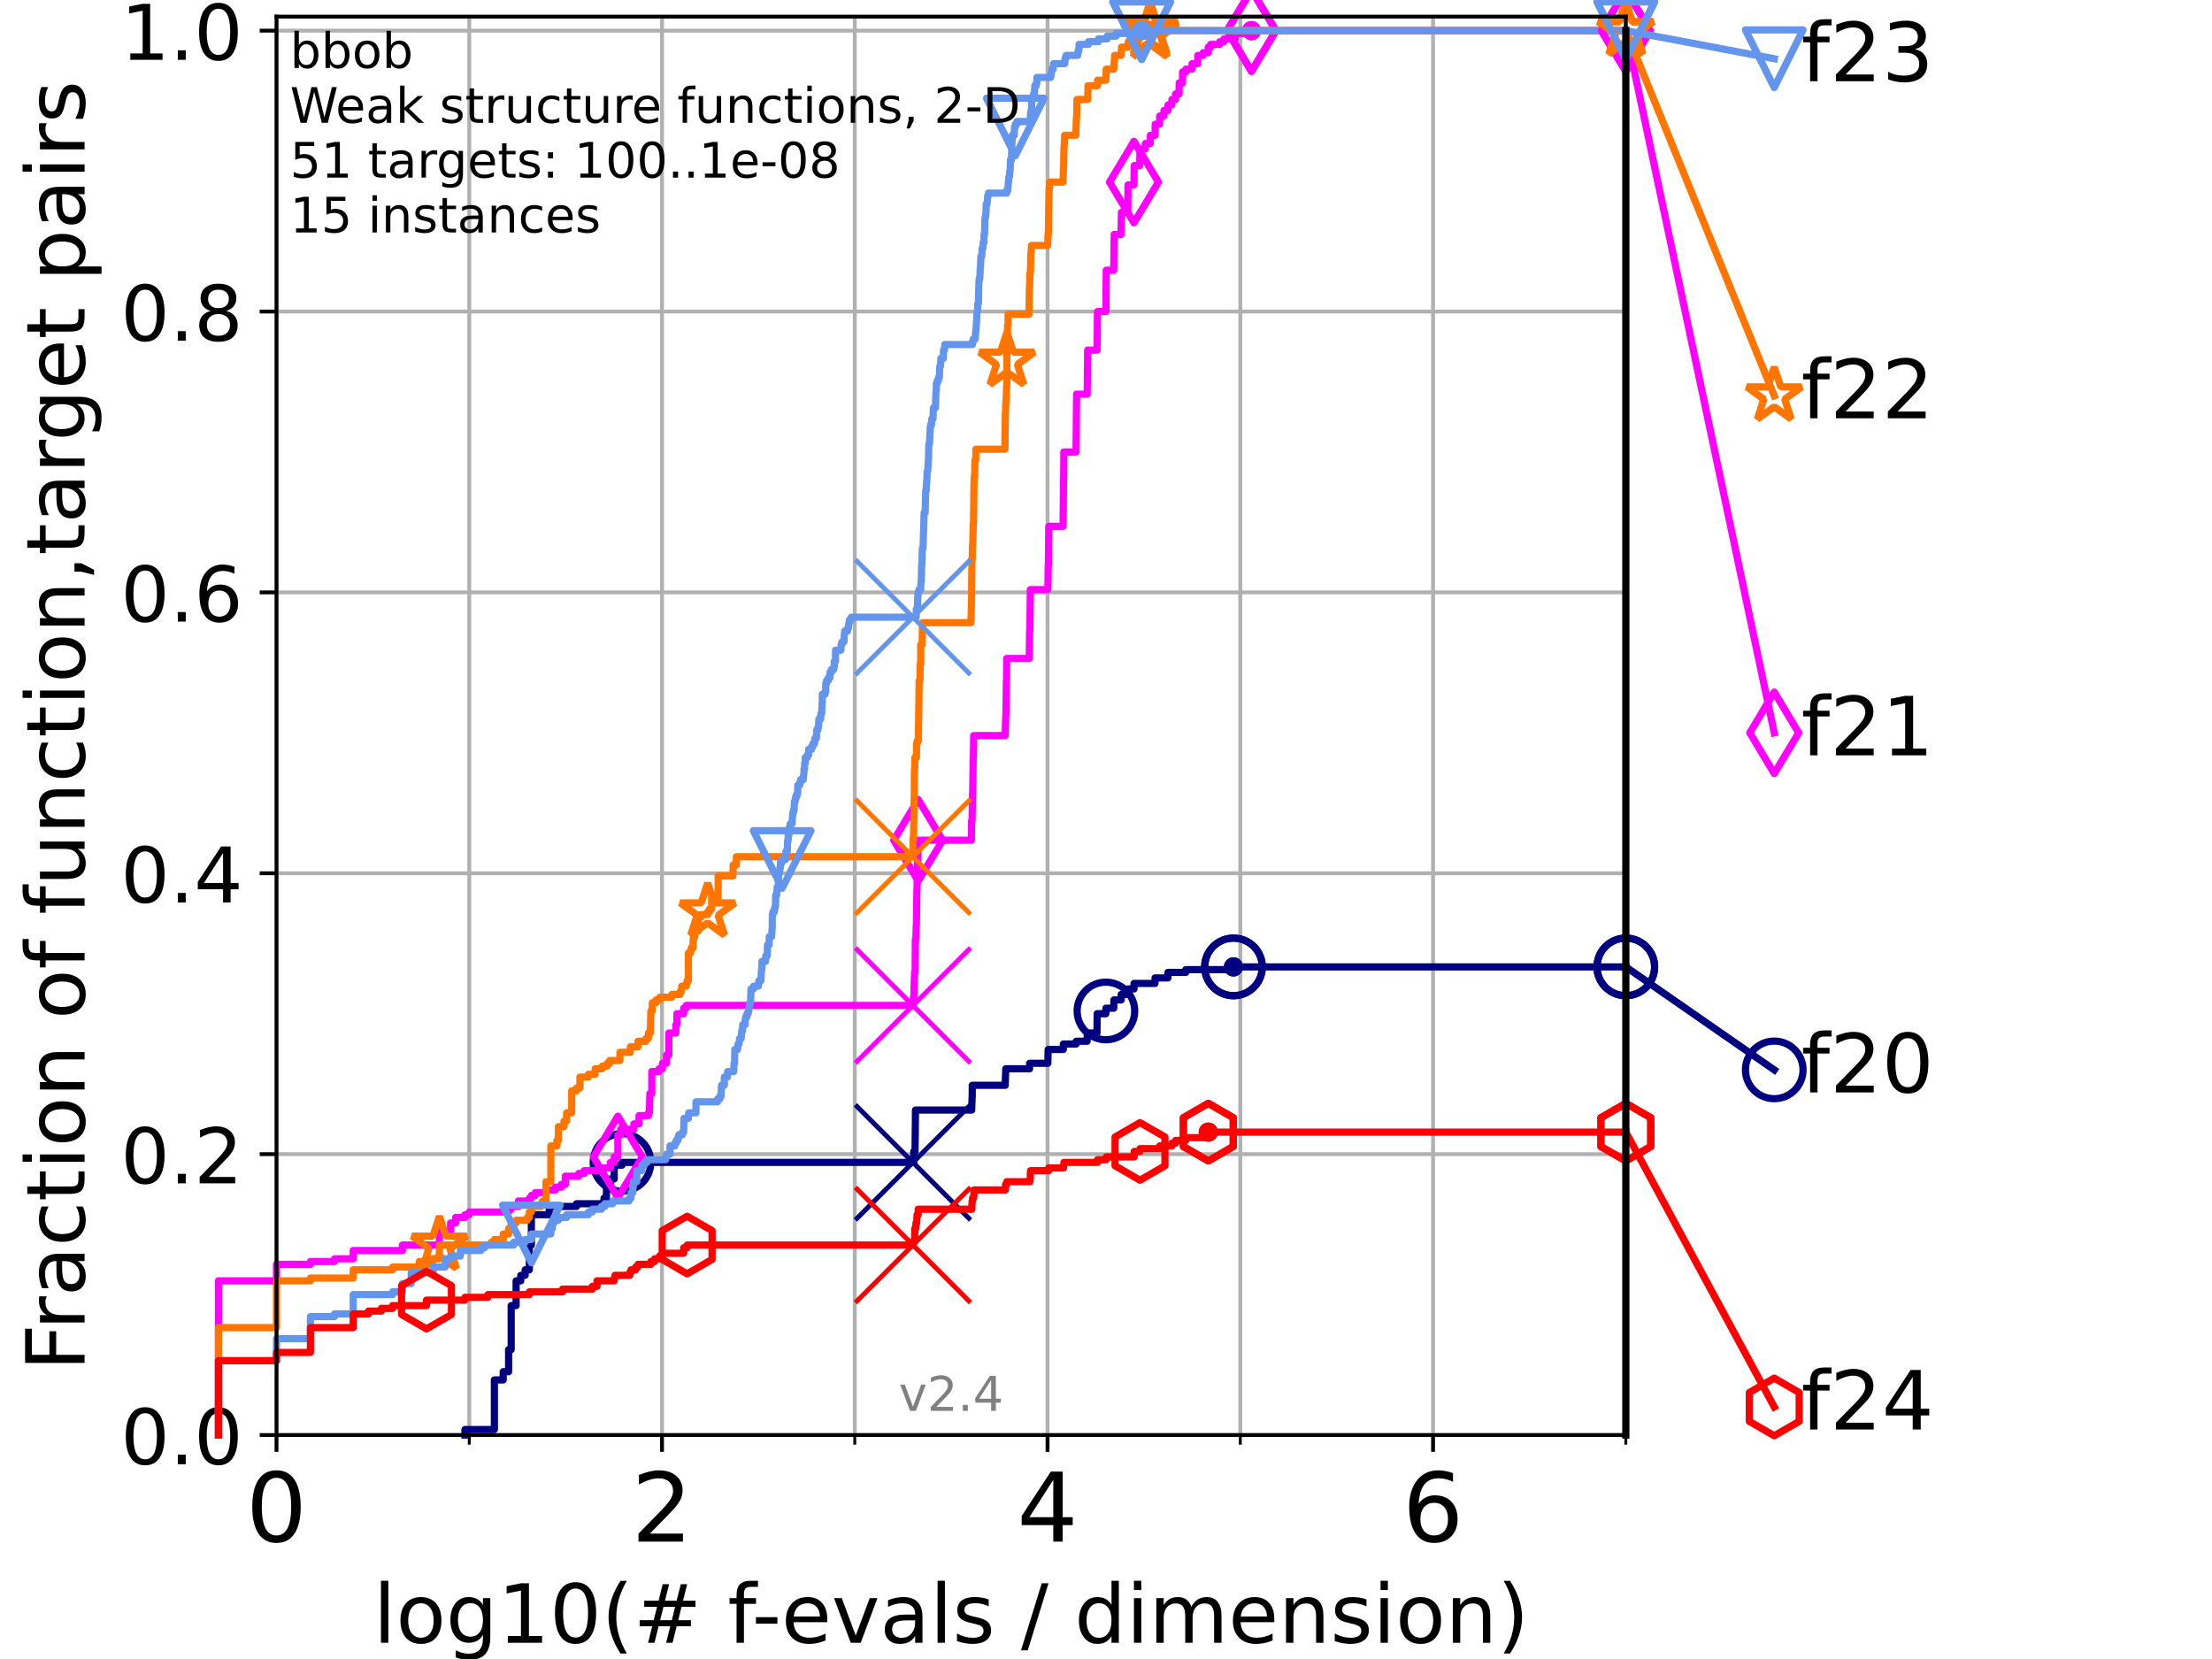 <?xml version="1.0" encoding="utf-8" standalone="no"?>
<!DOCTYPE svg PUBLIC "-//W3C//DTD SVG 1.1//EN"
  "http://www.w3.org/Graphics/SVG/1.1/DTD/svg11.dtd">
<!-- Created with matplotlib (https://matplotlib.org/) -->
<svg height="345.6pt" version="1.1" viewBox="0 0 460.8 345.6" width="460.8pt" xmlns="http://www.w3.org/2000/svg" xmlns:xlink="http://www.w3.org/1999/xlink">
 <defs>
  <style type="text/css">*{stroke-linecap:butt;stroke-linejoin:round;}</style>
 </defs>
 <g id="figure_1">
  <g id="patch_1">
   <path d="M 0 345.6 
L 460.8 345.6 
L 460.8 0 
L 0 0 
z
" style="fill:#ffffff;"/>
  </g>
  <g id="axes_1">
   <g id="patch_2">
    <path d="M 57.6 298.944 
L 338.688 298.944 
L 338.688 3.456 
L 57.6 3.456 
z
" style="fill:#ffffff;"/>
   </g>
   <g id="matplotlib.axis_1">
    <g id="xtick_1">
     <g id="line2d_1">
      <path clip-path="url(#p51ba67c51d)" d="M 57.6 298.944 
L 57.6 3.456 
" style="fill:none;stroke:#b0b0b0;stroke-linecap:square;stroke-width:0.8;"/>
     </g>
     <g id="line2d_2">
      <defs>
       <path d="M 0 0 
L 0 3.5 
" id="m92281dd9df" style="stroke:#000000;stroke-width:0.8;"/>
      </defs>
      <g>
       <use style="stroke:#000000;stroke-width:0.8;" x="57.6" xlink:href="#m92281dd9df" y="298.944"/>
      </g>
     </g>
     <g id="text_1">
      <!-- 0 -->
      <g transform="translate(51.237 321.141)scale(0.2 -0.2)">
       <defs>
        <path d="M 31.781 66.406 
Q 24.172 66.406 20.328 58.906 
Q 16.5 51.422 16.5 36.375 
Q 16.5 21.391 20.328 13.891 
Q 24.172 6.391 31.781 6.391 
Q 39.453 6.391 43.281 13.891 
Q 47.125 21.391 47.125 36.375 
Q 47.125 51.422 43.281 58.906 
Q 39.453 66.406 31.781 66.406 
z
M 31.781 74.219 
Q 44.047 74.219 50.516 64.516 
Q 56.984 54.828 56.984 36.375 
Q 56.984 17.969 50.516 8.266 
Q 44.047 -1.422 31.781 -1.422 
Q 19.531 -1.422 13.062 8.266 
Q 6.594 17.969 6.594 36.375 
Q 6.594 54.828 13.062 64.516 
Q 19.531 74.219 31.781 74.219 
z
" id="DejaVuSans-48"/>
       </defs>
       <use xlink:href="#DejaVuSans-48"/>
      </g>
     </g>
    </g>
    <g id="xtick_2">
     <g id="line2d_3">
      <path clip-path="url(#p51ba67c51d)" d="M 137.911 298.944 
L 137.911 3.456 
" style="fill:none;stroke:#b0b0b0;stroke-linecap:square;stroke-width:0.8;"/>
     </g>
     <g id="line2d_4">
      <g>
       <use style="stroke:#000000;stroke-width:0.8;" x="137.911" xlink:href="#m92281dd9df" y="298.944"/>
      </g>
     </g>
     <g id="text_2">
      <!-- 2 -->
      <g transform="translate(131.548 321.141)scale(0.2 -0.2)">
       <defs>
        <path d="M 19.188 8.297 
L 53.609 8.297 
L 53.609 0 
L 7.328 0 
L 7.328 8.297 
Q 12.938 14.109 22.625 23.891 
Q 32.328 33.688 34.812 36.531 
Q 39.547 41.844 41.422 45.531 
Q 43.312 49.219 43.312 52.781 
Q 43.312 58.594 39.234 62.25 
Q 35.156 65.922 28.609 65.922 
Q 23.969 65.922 18.812 64.312 
Q 13.672 62.703 7.812 59.422 
L 7.812 69.391 
Q 13.766 71.781 18.938 73 
Q 24.125 74.219 28.422 74.219 
Q 39.75 74.219 46.484 68.547 
Q 53.219 62.891 53.219 53.422 
Q 53.219 48.922 51.531 44.891 
Q 49.859 40.875 45.406 35.406 
Q 44.188 33.984 37.641 27.219 
Q 31.109 20.453 19.188 8.297 
z
" id="DejaVuSans-50"/>
       </defs>
       <use xlink:href="#DejaVuSans-50"/>
      </g>
     </g>
    </g>
    <g id="xtick_3">
     <g id="line2d_5">
      <path clip-path="url(#p51ba67c51d)" d="M 218.222 298.944 
L 218.222 3.456 
" style="fill:none;stroke:#b0b0b0;stroke-linecap:square;stroke-width:0.8;"/>
     </g>
     <g id="line2d_6">
      <g>
       <use style="stroke:#000000;stroke-width:0.8;" x="218.222" xlink:href="#m92281dd9df" y="298.944"/>
      </g>
     </g>
     <g id="text_3">
      <!-- 4 -->
      <g transform="translate(211.859 321.141)scale(0.2 -0.2)">
       <defs>
        <path d="M 37.797 64.312 
L 12.891 25.391 
L 37.797 25.391 
z
M 35.203 72.906 
L 47.609 72.906 
L 47.609 25.391 
L 58.016 25.391 
L 58.016 17.188 
L 47.609 17.188 
L 47.609 0 
L 37.797 0 
L 37.797 17.188 
L 4.891 17.188 
L 4.891 26.703 
z
" id="DejaVuSans-52"/>
       </defs>
       <use xlink:href="#DejaVuSans-52"/>
      </g>
     </g>
    </g>
    <g id="xtick_4">
     <g id="line2d_7">
      <path clip-path="url(#p51ba67c51d)" d="M 298.533 298.944 
L 298.533 3.456 
" style="fill:none;stroke:#b0b0b0;stroke-linecap:square;stroke-width:0.8;"/>
     </g>
     <g id="line2d_8">
      <g>
       <use style="stroke:#000000;stroke-width:0.8;" x="298.533" xlink:href="#m92281dd9df" y="298.944"/>
      </g>
     </g>
     <g id="text_4">
      <!-- 6 -->
      <g transform="translate(292.17 321.141)scale(0.2 -0.2)">
       <defs>
        <path d="M 33.016 40.375 
Q 26.375 40.375 22.484 35.828 
Q 18.609 31.297 18.609 23.391 
Q 18.609 15.531 22.484 10.953 
Q 26.375 6.391 33.016 6.391 
Q 39.656 6.391 43.531 10.953 
Q 47.406 15.531 47.406 23.391 
Q 47.406 31.297 43.531 35.828 
Q 39.656 40.375 33.016 40.375 
z
M 52.594 71.297 
L 52.594 62.312 
Q 48.875 64.062 45.094 64.984 
Q 41.312 65.922 37.594 65.922 
Q 27.828 65.922 22.672 59.328 
Q 17.531 52.734 16.797 39.406 
Q 19.672 43.656 24.016 45.922 
Q 28.375 48.188 33.594 48.188 
Q 44.578 48.188 50.953 41.516 
Q 57.328 34.859 57.328 23.391 
Q 57.328 12.156 50.688 5.359 
Q 44.047 -1.422 33.016 -1.422 
Q 20.359 -1.422 13.672 8.266 
Q 6.984 17.969 6.984 36.375 
Q 6.984 53.656 15.188 63.938 
Q 23.391 74.219 37.203 74.219 
Q 40.922 74.219 44.703 73.484 
Q 48.484 72.75 52.594 71.297 
z
" id="DejaVuSans-54"/>
       </defs>
       <use xlink:href="#DejaVuSans-54"/>
      </g>
     </g>
    </g>
    <g id="xtick_5">
     <g id="line2d_9">
      <path clip-path="url(#p51ba67c51d)" d="M 97.755 298.944 
L 97.755 3.456 
" style="fill:none;stroke:#b0b0b0;stroke-linecap:square;stroke-width:0.8;"/>
     </g>
     <g id="line2d_10">
      <defs>
       <path d="M 0 0 
L 0 2 
" id="m60addf1e6e" style="stroke:#000000;stroke-width:0.6;"/>
      </defs>
      <g>
       <use style="stroke:#000000;stroke-width:0.6;" x="97.755" xlink:href="#m60addf1e6e" y="298.944"/>
      </g>
     </g>
    </g>
    <g id="xtick_6">
     <g id="line2d_11">
      <path clip-path="url(#p51ba67c51d)" d="M 178.066 298.944 
L 178.066 3.456 
" style="fill:none;stroke:#b0b0b0;stroke-linecap:square;stroke-width:0.8;"/>
     </g>
     <g id="line2d_12">
      <g>
       <use style="stroke:#000000;stroke-width:0.6;" x="178.066" xlink:href="#m60addf1e6e" y="298.944"/>
      </g>
     </g>
    </g>
    <g id="xtick_7">
     <g id="line2d_13">
      <path clip-path="url(#p51ba67c51d)" d="M 258.377 298.944 
L 258.377 3.456 
" style="fill:none;stroke:#b0b0b0;stroke-linecap:square;stroke-width:0.8;"/>
     </g>
     <g id="line2d_14">
      <g>
       <use style="stroke:#000000;stroke-width:0.6;" x="258.377" xlink:href="#m60addf1e6e" y="298.944"/>
      </g>
     </g>
    </g>
    <g id="xtick_8">
     <g id="line2d_15">
      <path clip-path="url(#p51ba67c51d)" d="M 338.688 298.944 
L 338.688 3.456 
" style="fill:none;stroke:#b0b0b0;stroke-linecap:square;stroke-width:0.8;"/>
     </g>
     <g id="line2d_16">
      <g>
       <use style="stroke:#000000;stroke-width:0.6;" x="338.688" xlink:href="#m60addf1e6e" y="298.944"/>
      </g>
     </g>
    </g>
    <g id="text_5">
     <!-- log10(# f-evals / dimension) -->
     <g transform="translate(77.764 342.218)scale(0.17 -0.17)">
      <defs>
       <path d="M 9.422 75.984 
L 18.406 75.984 
L 18.406 0 
L 9.422 0 
z
" id="DejaVuSans-108"/>
       <path d="M 30.609 48.391 
Q 23.391 48.391 19.188 42.75 
Q 14.984 37.109 14.984 27.297 
Q 14.984 17.484 19.156 11.844 
Q 23.344 6.203 30.609 6.203 
Q 37.797 6.203 41.984 11.859 
Q 46.188 17.531 46.188 27.297 
Q 46.188 37.016 41.984 42.703 
Q 37.797 48.391 30.609 48.391 
z
M 30.609 56 
Q 42.328 56 49.016 48.375 
Q 55.719 40.766 55.719 27.297 
Q 55.719 13.875 49.016 6.219 
Q 42.328 -1.422 30.609 -1.422 
Q 18.844 -1.422 12.172 6.219 
Q 5.516 13.875 5.516 27.297 
Q 5.516 40.766 12.172 48.375 
Q 18.844 56 30.609 56 
z
" id="DejaVuSans-111"/>
       <path d="M 45.406 27.984 
Q 45.406 37.75 41.375 43.109 
Q 37.359 48.484 30.078 48.484 
Q 22.859 48.484 18.828 43.109 
Q 14.797 37.75 14.797 27.984 
Q 14.797 18.266 18.828 12.891 
Q 22.859 7.516 30.078 7.516 
Q 37.359 7.516 41.375 12.891 
Q 45.406 18.266 45.406 27.984 
z
M 54.391 6.781 
Q 54.391 -7.172 48.188 -13.984 
Q 42 -20.797 29.203 -20.797 
Q 24.469 -20.797 20.266 -20.094 
Q 16.062 -19.391 12.109 -17.922 
L 12.109 -9.188 
Q 16.062 -11.328 19.922 -12.344 
Q 23.781 -13.375 27.781 -13.375 
Q 36.625 -13.375 41.016 -8.766 
Q 45.406 -4.156 45.406 5.172 
L 45.406 9.625 
Q 42.625 4.781 38.281 2.391 
Q 33.938 0 27.875 0 
Q 17.828 0 11.672 7.656 
Q 5.516 15.328 5.516 27.984 
Q 5.516 40.672 11.672 48.328 
Q 17.828 56 27.875 56 
Q 33.938 56 38.281 53.609 
Q 42.625 51.219 45.406 46.391 
L 45.406 54.688 
L 54.391 54.688 
z
" id="DejaVuSans-103"/>
       <path d="M 12.406 8.297 
L 28.516 8.297 
L 28.516 63.922 
L 10.984 60.406 
L 10.984 69.391 
L 28.422 72.906 
L 38.281 72.906 
L 38.281 8.297 
L 54.391 8.297 
L 54.391 0 
L 12.406 0 
z
" id="DejaVuSans-49"/>
       <path d="M 31 75.875 
Q 24.469 64.656 21.281 53.656 
Q 18.109 42.672 18.109 31.391 
Q 18.109 20.125 21.312 9.062 
Q 24.516 -2 31 -13.188 
L 23.188 -13.188 
Q 15.875 -1.703 12.234 9.375 
Q 8.594 20.453 8.594 31.391 
Q 8.594 42.281 12.203 53.312 
Q 15.828 64.359 23.188 75.875 
z
" id="DejaVuSans-40"/>
       <path d="M 51.125 44 
L 36.922 44 
L 32.812 27.688 
L 47.125 27.688 
z
M 43.797 71.781 
L 38.719 51.516 
L 52.984 51.516 
L 58.109 71.781 
L 65.922 71.781 
L 60.891 51.516 
L 76.125 51.516 
L 76.125 44 
L 58.984 44 
L 54.984 27.688 
L 70.516 27.688 
L 70.516 20.219 
L 53.078 20.219 
L 48 0 
L 40.188 0 
L 45.219 20.219 
L 30.906 20.219 
L 25.875 0 
L 18.016 0 
L 23.094 20.219 
L 7.719 20.219 
L 7.719 27.688 
L 24.906 27.688 
L 29 44 
L 13.281 44 
L 13.281 51.516 
L 30.906 51.516 
L 35.891 71.781 
z
" id="DejaVuSans-35"/>
       <path id="DejaVuSans-32"/>
       <path d="M 37.109 75.984 
L 37.109 68.5 
L 28.516 68.5 
Q 23.688 68.5 21.797 66.547 
Q 19.922 64.594 19.922 59.516 
L 19.922 54.688 
L 34.719 54.688 
L 34.719 47.703 
L 19.922 47.703 
L 19.922 0 
L 10.891 0 
L 10.891 47.703 
L 2.297 47.703 
L 2.297 54.688 
L 10.891 54.688 
L 10.891 58.5 
Q 10.891 67.625 15.141 71.797 
Q 19.391 75.984 28.609 75.984 
z
" id="DejaVuSans-102"/>
       <path d="M 4.891 31.391 
L 31.203 31.391 
L 31.203 23.391 
L 4.891 23.391 
z
" id="DejaVuSans-45"/>
       <path d="M 56.203 29.594 
L 56.203 25.203 
L 14.891 25.203 
Q 15.484 15.922 20.484 11.062 
Q 25.484 6.203 34.422 6.203 
Q 39.594 6.203 44.453 7.469 
Q 49.312 8.734 54.109 11.281 
L 54.109 2.781 
Q 49.266 0.734 44.188 -0.344 
Q 39.109 -1.422 33.891 -1.422 
Q 20.797 -1.422 13.156 6.188 
Q 5.516 13.812 5.516 26.812 
Q 5.516 40.234 12.766 48.109 
Q 20.016 56 32.328 56 
Q 43.359 56 49.781 48.891 
Q 56.203 41.797 56.203 29.594 
z
M 47.219 32.234 
Q 47.125 39.594 43.094 43.984 
Q 39.062 48.391 32.422 48.391 
Q 24.906 48.391 20.391 44.141 
Q 15.875 39.891 15.188 32.172 
z
" id="DejaVuSans-101"/>
       <path d="M 2.984 54.688 
L 12.5 54.688 
L 29.594 8.797 
L 46.688 54.688 
L 56.203 54.688 
L 35.688 0 
L 23.484 0 
z
" id="DejaVuSans-118"/>
       <path d="M 34.281 27.484 
Q 23.391 27.484 19.188 25 
Q 14.984 22.516 14.984 16.5 
Q 14.984 11.719 18.141 8.906 
Q 21.297 6.109 26.703 6.109 
Q 34.188 6.109 38.703 11.406 
Q 43.219 16.703 43.219 25.484 
L 43.219 27.484 
z
M 52.203 31.203 
L 52.203 0 
L 43.219 0 
L 43.219 8.297 
Q 40.141 3.328 35.547 0.953 
Q 30.953 -1.422 24.312 -1.422 
Q 15.922 -1.422 10.953 3.297 
Q 6 8.016 6 15.922 
Q 6 25.141 12.172 29.828 
Q 18.359 34.516 30.609 34.516 
L 43.219 34.516 
L 43.219 35.406 
Q 43.219 41.609 39.141 45 
Q 35.062 48.391 27.688 48.391 
Q 23 48.391 18.547 47.266 
Q 14.109 46.141 10.016 43.891 
L 10.016 52.203 
Q 14.938 54.109 19.578 55.047 
Q 24.219 56 28.609 56 
Q 40.484 56 46.344 49.844 
Q 52.203 43.703 52.203 31.203 
z
" id="DejaVuSans-97"/>
       <path d="M 44.281 53.078 
L 44.281 44.578 
Q 40.484 46.531 36.375 47.5 
Q 32.281 48.484 27.875 48.484 
Q 21.188 48.484 17.844 46.438 
Q 14.5 44.391 14.5 40.281 
Q 14.5 37.156 16.891 35.375 
Q 19.281 33.594 26.516 31.984 
L 29.594 31.297 
Q 39.156 29.25 43.188 25.516 
Q 47.219 21.781 47.219 15.094 
Q 47.219 7.469 41.188 3.016 
Q 35.156 -1.422 24.609 -1.422 
Q 20.219 -1.422 15.453 -0.562 
Q 10.688 0.297 5.422 2 
L 5.422 11.281 
Q 10.406 8.688 15.234 7.391 
Q 20.062 6.109 24.812 6.109 
Q 31.156 6.109 34.562 8.281 
Q 37.984 10.453 37.984 14.406 
Q 37.984 18.062 35.516 20.016 
Q 33.062 21.969 24.703 23.781 
L 21.578 24.516 
Q 13.234 26.266 9.516 29.906 
Q 5.812 33.547 5.812 39.891 
Q 5.812 47.609 11.281 51.797 
Q 16.75 56 26.812 56 
Q 31.781 56 36.172 55.266 
Q 40.578 54.547 44.281 53.078 
z
" id="DejaVuSans-115"/>
       <path d="M 25.391 72.906 
L 33.688 72.906 
L 8.297 -9.281 
L 0 -9.281 
z
" id="DejaVuSans-47"/>
       <path d="M 45.406 46.391 
L 45.406 75.984 
L 54.391 75.984 
L 54.391 0 
L 45.406 0 
L 45.406 8.203 
Q 42.578 3.328 38.25 0.953 
Q 33.938 -1.422 27.875 -1.422 
Q 17.969 -1.422 11.734 6.484 
Q 5.516 14.406 5.516 27.297 
Q 5.516 40.188 11.734 48.094 
Q 17.969 56 27.875 56 
Q 33.938 56 38.25 53.625 
Q 42.578 51.266 45.406 46.391 
z
M 14.797 27.297 
Q 14.797 17.391 18.875 11.75 
Q 22.953 6.109 30.078 6.109 
Q 37.203 6.109 41.297 11.75 
Q 45.406 17.391 45.406 27.297 
Q 45.406 37.203 41.297 42.844 
Q 37.203 48.484 30.078 48.484 
Q 22.953 48.484 18.875 42.844 
Q 14.797 37.203 14.797 27.297 
z
" id="DejaVuSans-100"/>
       <path d="M 9.422 54.688 
L 18.406 54.688 
L 18.406 0 
L 9.422 0 
z
M 9.422 75.984 
L 18.406 75.984 
L 18.406 64.594 
L 9.422 64.594 
z
" id="DejaVuSans-105"/>
       <path d="M 52 44.188 
Q 55.375 50.25 60.062 53.125 
Q 64.75 56 71.094 56 
Q 79.641 56 84.281 50.016 
Q 88.922 44.047 88.922 33.016 
L 88.922 0 
L 79.891 0 
L 79.891 32.719 
Q 79.891 40.578 77.094 44.375 
Q 74.312 48.188 68.609 48.188 
Q 61.625 48.188 57.562 43.547 
Q 53.516 38.922 53.516 30.906 
L 53.516 0 
L 44.484 0 
L 44.484 32.719 
Q 44.484 40.625 41.703 44.406 
Q 38.922 48.188 33.109 48.188 
Q 26.219 48.188 22.156 43.531 
Q 18.109 38.875 18.109 30.906 
L 18.109 0 
L 9.078 0 
L 9.078 54.688 
L 18.109 54.688 
L 18.109 46.188 
Q 21.188 51.219 25.484 53.609 
Q 29.781 56 35.688 56 
Q 41.656 56 45.828 52.969 
Q 50 49.953 52 44.188 
z
" id="DejaVuSans-109"/>
       <path d="M 54.891 33.016 
L 54.891 0 
L 45.906 0 
L 45.906 32.719 
Q 45.906 40.484 42.875 44.328 
Q 39.844 48.188 33.797 48.188 
Q 26.516 48.188 22.312 43.547 
Q 18.109 38.922 18.109 30.906 
L 18.109 0 
L 9.078 0 
L 9.078 54.688 
L 18.109 54.688 
L 18.109 46.188 
Q 21.344 51.125 25.703 53.562 
Q 30.078 56 35.797 56 
Q 45.219 56 50.047 50.172 
Q 54.891 44.344 54.891 33.016 
z
" id="DejaVuSans-110"/>
       <path d="M 8.016 75.875 
L 15.828 75.875 
Q 23.141 64.359 26.781 53.312 
Q 30.422 42.281 30.422 31.391 
Q 30.422 20.453 26.781 9.375 
Q 23.141 -1.703 15.828 -13.188 
L 8.016 -13.188 
Q 14.5 -2 17.703 9.062 
Q 20.906 20.125 20.906 31.391 
Q 20.906 42.672 17.703 53.656 
Q 14.5 64.656 8.016 75.875 
z
" id="DejaVuSans-41"/>
      </defs>
      <use xlink:href="#DejaVuSans-108"/>
      <use x="27.783" xlink:href="#DejaVuSans-111"/>
      <use x="88.965" xlink:href="#DejaVuSans-103"/>
      <use x="152.441" xlink:href="#DejaVuSans-49"/>
      <use x="216.064" xlink:href="#DejaVuSans-48"/>
      <use x="279.688" xlink:href="#DejaVuSans-40"/>
      <use x="318.701" xlink:href="#DejaVuSans-35"/>
      <use x="402.49" xlink:href="#DejaVuSans-32"/>
      <use x="434.277" xlink:href="#DejaVuSans-102"/>
      <use x="463.982" xlink:href="#DejaVuSans-45"/>
      <use x="500.066" xlink:href="#DejaVuSans-101"/>
      <use x="561.59" xlink:href="#DejaVuSans-118"/>
      <use x="620.77" xlink:href="#DejaVuSans-97"/>
      <use x="682.049" xlink:href="#DejaVuSans-108"/>
      <use x="709.832" xlink:href="#DejaVuSans-115"/>
      <use x="761.932" xlink:href="#DejaVuSans-32"/>
      <use x="793.719" xlink:href="#DejaVuSans-47"/>
      <use x="827.41" xlink:href="#DejaVuSans-32"/>
      <use x="859.197" xlink:href="#DejaVuSans-100"/>
      <use x="922.674" xlink:href="#DejaVuSans-105"/>
      <use x="950.457" xlink:href="#DejaVuSans-109"/>
      <use x="1047.869" xlink:href="#DejaVuSans-101"/>
      <use x="1109.393" xlink:href="#DejaVuSans-110"/>
      <use x="1172.771" xlink:href="#DejaVuSans-115"/>
      <use x="1224.871" xlink:href="#DejaVuSans-105"/>
      <use x="1252.654" xlink:href="#DejaVuSans-111"/>
      <use x="1313.836" xlink:href="#DejaVuSans-110"/>
      <use x="1377.215" xlink:href="#DejaVuSans-41"/>
     </g>
    </g>
   </g>
   <g id="matplotlib.axis_2">
    <g id="ytick_1">
     <g id="line2d_17">
      <path clip-path="url(#p51ba67c51d)" d="M 57.6 298.944 
L 338.688 298.944 
" style="fill:none;stroke:#b0b0b0;stroke-linecap:square;stroke-width:0.8;"/>
     </g>
     <g id="line2d_18">
      <defs>
       <path d="M 0 0 
L -3.5 0 
" id="m2f1d55ffad" style="stroke:#000000;stroke-width:0.8;"/>
      </defs>
      <g>
       <use style="stroke:#000000;stroke-width:0.8;" x="57.6" xlink:href="#m2f1d55ffad" y="298.944"/>
      </g>
     </g>
     <g id="text_6">
      <!-- 0.0 -->
      <g transform="translate(25.155 305.023)scale(0.16 -0.16)">
       <defs>
        <path d="M 10.688 12.406 
L 21 12.406 
L 21 0 
L 10.688 0 
z
" id="DejaVuSans-46"/>
       </defs>
       <use xlink:href="#DejaVuSans-48"/>
       <use x="63.623" xlink:href="#DejaVuSans-46"/>
       <use x="95.41" xlink:href="#DejaVuSans-48"/>
      </g>
     </g>
    </g>
    <g id="ytick_2">
     <g id="line2d_19">
      <path clip-path="url(#p51ba67c51d)" d="M 57.6 240.432 
L 338.688 240.432 
" style="fill:none;stroke:#b0b0b0;stroke-linecap:square;stroke-width:0.8;"/>
     </g>
     <g id="line2d_20">
      <g>
       <use style="stroke:#000000;stroke-width:0.8;" x="57.6" xlink:href="#m2f1d55ffad" y="240.432"/>
      </g>
     </g>
     <g id="text_7">
      <!-- 0.2 -->
      <g transform="translate(25.155 246.51)scale(0.16 -0.16)">
       <use xlink:href="#DejaVuSans-48"/>
       <use x="63.623" xlink:href="#DejaVuSans-46"/>
       <use x="95.41" xlink:href="#DejaVuSans-50"/>
      </g>
     </g>
    </g>
    <g id="ytick_3">
     <g id="line2d_21">
      <path clip-path="url(#p51ba67c51d)" d="M 57.6 181.919 
L 338.688 181.919 
" style="fill:none;stroke:#b0b0b0;stroke-linecap:square;stroke-width:0.8;"/>
     </g>
     <g id="line2d_22">
      <g>
       <use style="stroke:#000000;stroke-width:0.8;" x="57.6" xlink:href="#m2f1d55ffad" y="181.919"/>
      </g>
     </g>
     <g id="text_8">
      <!-- 0.4 -->
      <g transform="translate(25.155 187.998)scale(0.16 -0.16)">
       <use xlink:href="#DejaVuSans-48"/>
       <use x="63.623" xlink:href="#DejaVuSans-46"/>
       <use x="95.41" xlink:href="#DejaVuSans-52"/>
      </g>
     </g>
    </g>
    <g id="ytick_4">
     <g id="line2d_23">
      <path clip-path="url(#p51ba67c51d)" d="M 57.6 123.407 
L 338.688 123.407 
" style="fill:none;stroke:#b0b0b0;stroke-linecap:square;stroke-width:0.8;"/>
     </g>
     <g id="line2d_24">
      <g>
       <use style="stroke:#000000;stroke-width:0.8;" x="57.6" xlink:href="#m2f1d55ffad" y="123.407"/>
      </g>
     </g>
     <g id="text_9">
      <!-- 0.6 -->
      <g transform="translate(25.155 129.485)scale(0.16 -0.16)">
       <use xlink:href="#DejaVuSans-48"/>
       <use x="63.623" xlink:href="#DejaVuSans-46"/>
       <use x="95.41" xlink:href="#DejaVuSans-54"/>
      </g>
     </g>
    </g>
    <g id="ytick_5">
     <g id="line2d_25">
      <path clip-path="url(#p51ba67c51d)" d="M 57.6 64.894 
L 338.688 64.894 
" style="fill:none;stroke:#b0b0b0;stroke-linecap:square;stroke-width:0.8;"/>
     </g>
     <g id="line2d_26">
      <g>
       <use style="stroke:#000000;stroke-width:0.8;" x="57.6" xlink:href="#m2f1d55ffad" y="64.894"/>
      </g>
     </g>
     <g id="text_10">
      <!-- 0.8 -->
      <g transform="translate(25.155 70.973)scale(0.16 -0.16)">
       <defs>
        <path d="M 31.781 34.625 
Q 24.75 34.625 20.719 30.859 
Q 16.703 27.094 16.703 20.516 
Q 16.703 13.922 20.719 10.156 
Q 24.75 6.391 31.781 6.391 
Q 38.812 6.391 42.859 10.172 
Q 46.922 13.969 46.922 20.516 
Q 46.922 27.094 42.891 30.859 
Q 38.875 34.625 31.781 34.625 
z
M 21.922 38.812 
Q 15.578 40.375 12.031 44.719 
Q 8.5 49.078 8.5 55.328 
Q 8.5 64.062 14.719 69.141 
Q 20.953 74.219 31.781 74.219 
Q 42.672 74.219 48.875 69.141 
Q 55.078 64.062 55.078 55.328 
Q 55.078 49.078 51.531 44.719 
Q 48 40.375 41.703 38.812 
Q 48.828 37.156 52.797 32.312 
Q 56.781 27.484 56.781 20.516 
Q 56.781 9.906 50.312 4.234 
Q 43.844 -1.422 31.781 -1.422 
Q 19.734 -1.422 13.25 4.234 
Q 6.781 9.906 6.781 20.516 
Q 6.781 27.484 10.781 32.312 
Q 14.797 37.156 21.922 38.812 
z
M 18.312 54.391 
Q 18.312 48.734 21.844 45.562 
Q 25.391 42.391 31.781 42.391 
Q 38.141 42.391 41.719 45.562 
Q 45.312 48.734 45.312 54.391 
Q 45.312 60.062 41.719 63.234 
Q 38.141 66.406 31.781 66.406 
Q 25.391 66.406 21.844 63.234 
Q 18.312 60.062 18.312 54.391 
z
" id="DejaVuSans-56"/>
       </defs>
       <use xlink:href="#DejaVuSans-48"/>
       <use x="63.623" xlink:href="#DejaVuSans-46"/>
       <use x="95.41" xlink:href="#DejaVuSans-56"/>
      </g>
     </g>
    </g>
    <g id="ytick_6">
     <g id="line2d_27">
      <path clip-path="url(#p51ba67c51d)" d="M 57.6 6.382 
L 338.688 6.382 
" style="fill:none;stroke:#b0b0b0;stroke-linecap:square;stroke-width:0.8;"/>
     </g>
     <g id="line2d_28">
      <g>
       <use style="stroke:#000000;stroke-width:0.8;" x="57.6" xlink:href="#m2f1d55ffad" y="6.382"/>
      </g>
     </g>
     <g id="text_11">
      <!-- 1.0 -->
      <g transform="translate(25.155 12.46)scale(0.16 -0.16)">
       <use xlink:href="#DejaVuSans-49"/>
       <use x="63.623" xlink:href="#DejaVuSans-46"/>
       <use x="95.41" xlink:href="#DejaVuSans-48"/>
      </g>
     </g>
    </g>
    <g id="text_12">
     <!-- Fraction of function,target pairs -->
     <g transform="translate(17.62 285.585)rotate(-90)scale(0.17 -0.17)">
      <defs>
       <path d="M 9.812 72.906 
L 51.703 72.906 
L 51.703 64.594 
L 19.672 64.594 
L 19.672 43.109 
L 48.578 43.109 
L 48.578 34.812 
L 19.672 34.812 
L 19.672 0 
L 9.812 0 
z
" id="DejaVuSans-70"/>
       <path d="M 41.109 46.297 
Q 39.594 47.172 37.812 47.578 
Q 36.031 48 33.891 48 
Q 26.266 48 22.188 43.047 
Q 18.109 38.094 18.109 28.812 
L 18.109 0 
L 9.078 0 
L 9.078 54.688 
L 18.109 54.688 
L 18.109 46.188 
Q 20.953 51.172 25.484 53.578 
Q 30.031 56 36.531 56 
Q 37.453 56 38.578 55.875 
Q 39.703 55.766 41.062 55.516 
z
" id="DejaVuSans-114"/>
       <path d="M 48.781 52.594 
L 48.781 44.188 
Q 44.969 46.297 41.141 47.344 
Q 37.312 48.391 33.406 48.391 
Q 24.656 48.391 19.812 42.844 
Q 14.984 37.312 14.984 27.297 
Q 14.984 17.281 19.812 11.734 
Q 24.656 6.203 33.406 6.203 
Q 37.312 6.203 41.141 7.25 
Q 44.969 8.297 48.781 10.406 
L 48.781 2.094 
Q 45.016 0.344 40.984 -0.531 
Q 36.969 -1.422 32.422 -1.422 
Q 20.062 -1.422 12.781 6.344 
Q 5.516 14.109 5.516 27.297 
Q 5.516 40.672 12.859 48.328 
Q 20.219 56 33.016 56 
Q 37.156 56 41.109 55.141 
Q 45.062 54.297 48.781 52.594 
z
" id="DejaVuSans-99"/>
       <path d="M 18.312 70.219 
L 18.312 54.688 
L 36.812 54.688 
L 36.812 47.703 
L 18.312 47.703 
L 18.312 18.016 
Q 18.312 11.328 20.141 9.422 
Q 21.969 7.516 27.594 7.516 
L 36.812 7.516 
L 36.812 0 
L 27.594 0 
Q 17.188 0 13.234 3.875 
Q 9.281 7.766 9.281 18.016 
L 9.281 47.703 
L 2.688 47.703 
L 2.688 54.688 
L 9.281 54.688 
L 9.281 70.219 
z
" id="DejaVuSans-116"/>
       <path d="M 8.5 21.578 
L 8.5 54.688 
L 17.484 54.688 
L 17.484 21.922 
Q 17.484 14.156 20.5 10.266 
Q 23.531 6.391 29.594 6.391 
Q 36.859 6.391 41.078 11.031 
Q 45.312 15.672 45.312 23.688 
L 45.312 54.688 
L 54.297 54.688 
L 54.297 0 
L 45.312 0 
L 45.312 8.406 
Q 42.047 3.422 37.719 1 
Q 33.406 -1.422 27.688 -1.422 
Q 18.266 -1.422 13.375 4.438 
Q 8.5 10.297 8.5 21.578 
z
M 31.109 56 
z
" id="DejaVuSans-117"/>
       <path d="M 11.719 12.406 
L 22.016 12.406 
L 22.016 4 
L 14.016 -11.625 
L 7.719 -11.625 
L 11.719 4 
z
" id="DejaVuSans-44"/>
       <path d="M 18.109 8.203 
L 18.109 -20.797 
L 9.078 -20.797 
L 9.078 54.688 
L 18.109 54.688 
L 18.109 46.391 
Q 20.953 51.266 25.266 53.625 
Q 29.594 56 35.594 56 
Q 45.562 56 51.781 48.094 
Q 58.016 40.188 58.016 27.297 
Q 58.016 14.406 51.781 6.484 
Q 45.562 -1.422 35.594 -1.422 
Q 29.594 -1.422 25.266 0.953 
Q 20.953 3.328 18.109 8.203 
z
M 48.688 27.297 
Q 48.688 37.203 44.609 42.844 
Q 40.531 48.484 33.406 48.484 
Q 26.266 48.484 22.188 42.844 
Q 18.109 37.203 18.109 27.297 
Q 18.109 17.391 22.188 11.75 
Q 26.266 6.109 33.406 6.109 
Q 40.531 6.109 44.609 11.75 
Q 48.688 17.391 48.688 27.297 
z
" id="DejaVuSans-112"/>
      </defs>
      <use xlink:href="#DejaVuSans-70"/>
      <use x="50.27" xlink:href="#DejaVuSans-114"/>
      <use x="91.383" xlink:href="#DejaVuSans-97"/>
      <use x="152.662" xlink:href="#DejaVuSans-99"/>
      <use x="207.643" xlink:href="#DejaVuSans-116"/>
      <use x="246.852" xlink:href="#DejaVuSans-105"/>
      <use x="274.635" xlink:href="#DejaVuSans-111"/>
      <use x="335.816" xlink:href="#DejaVuSans-110"/>
      <use x="399.195" xlink:href="#DejaVuSans-32"/>
      <use x="430.982" xlink:href="#DejaVuSans-111"/>
      <use x="492.164" xlink:href="#DejaVuSans-102"/>
      <use x="527.369" xlink:href="#DejaVuSans-32"/>
      <use x="559.156" xlink:href="#DejaVuSans-102"/>
      <use x="594.361" xlink:href="#DejaVuSans-117"/>
      <use x="657.74" xlink:href="#DejaVuSans-110"/>
      <use x="721.119" xlink:href="#DejaVuSans-99"/>
      <use x="776.1" xlink:href="#DejaVuSans-116"/>
      <use x="815.309" xlink:href="#DejaVuSans-105"/>
      <use x="843.092" xlink:href="#DejaVuSans-111"/>
      <use x="904.273" xlink:href="#DejaVuSans-110"/>
      <use x="967.652" xlink:href="#DejaVuSans-44"/>
      <use x="999.439" xlink:href="#DejaVuSans-116"/>
      <use x="1038.648" xlink:href="#DejaVuSans-97"/>
      <use x="1099.928" xlink:href="#DejaVuSans-114"/>
      <use x="1139.291" xlink:href="#DejaVuSans-103"/>
      <use x="1202.768" xlink:href="#DejaVuSans-101"/>
      <use x="1264.291" xlink:href="#DejaVuSans-116"/>
      <use x="1303.5" xlink:href="#DejaVuSans-32"/>
      <use x="1335.287" xlink:href="#DejaVuSans-112"/>
      <use x="1398.764" xlink:href="#DejaVuSans-97"/>
      <use x="1460.043" xlink:href="#DejaVuSans-105"/>
      <use x="1487.826" xlink:href="#DejaVuSans-114"/>
      <use x="1528.939" xlink:href="#DejaVuSans-115"/>
     </g>
    </g>
   </g>
   <g id="line2d_29">
    <defs>
     <path d="M 0 1.5 
C 0.398 1.5 0.779 1.342 1.061 1.061 
C 1.342 0.779 1.5 0.398 1.5 0 
C 1.5 -0.398 1.342 -0.779 1.061 -1.061 
C 0.779 -1.342 0.398 -1.5 0 -1.5 
C -0.398 -1.5 -0.779 -1.342 -1.061 -1.061 
C -1.342 -0.779 -1.5 -0.398 -1.5 0 
C -1.5 0.398 -1.342 0.779 -1.061 1.061 
C -0.779 1.342 -0.398 1.5 0 1.5 
z
" id="m7b5e094c9d" style="stroke:#000080;"/>
    </defs>
    <g>
     <use style="fill:#000080;stroke:#000080;" x="256.96" xlink:href="#m7b5e094c9d" y="201.423"/>
     <use style="fill:#000080;stroke:#000080;" x="256.96" xlink:href="#m7b5e094c9d" y="201.423"/>
    </g>
   </g>
   <g id="line2d_30">
    <path d="M 96.861 298.944 
L 96.861 297.797 
L 102.989 297.797 
L 102.989 287.471 
L 104.826 287.471 
L 104.826 285.75 
L 105.952 285.75 
L 105.952 281.161 
L 106.489 281.161 
L 106.489 271.982 
L 107.515 271.982 
L 107.515 266.82 
L 108.484 266.82 
L 108.484 265.672 
L 109.402 265.672 
L 109.402 264.525 
L 110.274 264.525 
L 110.274 259.362 
L 110.694 259.362 
L 110.694 253.052 
L 114.419 253.052 
L 114.419 251.331 
L 120.094 251.331 
L 120.094 250.757 
L 125.823 250.757 
L 125.823 249.61 
L 126.338 249.61 
L 126.338 246.742 
L 127.165 246.742 
L 127.165 245.594 
L 127.954 245.594 
L 127.954 242.726 
L 129.574 242.726 
L 129.574 242.152 
L 190.362 242.152 
L 190.362 239.858 
L 190.623 239.858 
L 190.712 231.253 
L 202.424 231.253 
L 202.513 228.385 
L 202.536 228.385 
L 202.536 226.09 
L 209.4 226.09 
L 209.503 223.222 
L 209.518 223.222 
L 209.518 222.648 
L 214.479 222.648 
L 214.491 221.501 
L 218.284 221.501 
L 218.346 218.633 
L 221.509 218.633 
L 221.517 217.485 
L 224.193 217.485 
L 224.193 216.912 
L 226.467 216.912 
L 226.506 215.191 
L 228.519 215.191 
L 228.558 211.175 
L 230.367 211.175 
L 230.385 210.028 
L 232.015 210.028 
L 232.047 208.307 
L 233.556 208.307 
L 233.56 207.16 
L 234.935 207.16 
L 234.949 206.012 
L 236.239 206.012 
L 236.242 204.865 
L 240.604 204.865 
L 240.614 203.718 
L 243.298 203.718 
L 243.298 202.571 
L 247.018 202.571 
L 247.018 201.997 
L 256.96 201.997 
L 256.96 201.423 
L 338.688 201.423 
L 338.688 201.423 
" style="fill:none;stroke:#000080;stroke-linecap:square;stroke-width:1.5;"/>
   </g>
   <g id="line2d_31">
    <defs>
     <path d="M 0 6 
C 1.591 6 3.117 5.368 4.243 4.243 
C 5.368 3.117 6 1.591 6 0 
C 6 -1.591 5.368 -3.117 4.243 -4.243 
C 3.117 -5.368 1.591 -6 0 -6 
C -1.591 -6 -3.117 -5.368 -4.243 -4.243 
C -5.368 -3.117 -6 -1.591 -6 0 
C -6 1.591 -5.368 3.117 -4.243 4.243 
C -3.117 5.368 -1.591 6 0 6 
z
" id="mfc7f223d8d" style="stroke:#000080;stroke-width:1.5;"/>
    </defs>
    <g>
     <use style="fill-opacity:0;stroke:#000080;stroke-width:1.5;" x="129.574" xlink:href="#mfc7f223d8d" y="242.152"/>
     <use style="fill-opacity:0;stroke:#000080;stroke-width:1.5;" x="230.385" xlink:href="#mfc7f223d8d" y="210.602"/>
     <use style="fill-opacity:0;stroke:#000080;stroke-width:1.5;" x="256.96" xlink:href="#mfc7f223d8d" y="201.423"/>
     <use style="fill-opacity:0;stroke:#000080;stroke-width:1.5;" x="256.96" xlink:href="#mfc7f223d8d" y="201.423"/>
     <use style="fill-opacity:0;stroke:#000080;stroke-width:1.5;" x="338.688" xlink:href="#mfc7f223d8d" y="201.423"/>
    </g>
   </g>
   <g id="line2d_32">
    <path style="fill:none;stroke:#000080;stroke-linecap:square;stroke-width:1.5;"/>
    <g/>
   </g>
   <g id="line2d_33">
    <path clip-path="url(#p51ba67c51d)" d="M 190.18 242.152 
" style="fill:none;stroke:#000080;stroke-linecap:square;stroke-width:1.5;"/>
    <defs>
     <path d="M -12 12 
L 12 -12 
M -12 -12 
L 12 12 
" id="me08352fe25" style="stroke:#000080;"/>
    </defs>
    <g clip-path="url(#p51ba67c51d)">
     <use style="fill:#000080;stroke:#000080;" x="190.18" xlink:href="#me08352fe25" y="242.152"/>
    </g>
   </g>
   <g id="line2d_34">
    <defs>
     <path d="M 0 1.5 
C 0.398 1.5 0.779 1.342 1.061 1.061 
C 1.342 0.779 1.5 0.398 1.5 0 
C 1.5 -0.398 1.342 -0.779 1.061 -1.061 
C 0.779 -1.342 0.398 -1.5 0 -1.5 
C -0.398 -1.5 -0.779 -1.342 -1.061 -1.061 
C -1.342 -0.779 -1.5 -0.398 -1.5 0 
C -1.5 0.398 -1.342 0.779 -1.061 1.061 
C -0.779 1.342 -0.398 1.5 0 1.5 
z
" id="m4196abad82" style="stroke:#ff00ff;"/>
    </defs>
    <g>
     <use style="fill:#ff00ff;stroke:#ff00ff;" x="260.707" xlink:href="#m4196abad82" y="6.382"/>
     <use style="fill:#ff00ff;stroke:#ff00ff;" x="260.707" xlink:href="#m4196abad82" y="6.382"/>
    </g>
   </g>
   <g id="line2d_35">
    <path d="M 45.512 298.944 
L 45.512 266.82 
L 57.6 266.82 
L 57.6 263.378 
L 64.671 263.378 
L 64.671 262.804 
L 69.688 262.804 
L 69.688 262.23 
L 73.579 262.23 
L 73.579 260.509 
L 83.83 260.509 
L 83.83 259.362 
L 91.535 259.362 
L 91.535 256.494 
L 93.864 256.494 
L 93.864 254.773 
L 94.921 254.773 
L 94.921 253.626 
L 96.861 253.626 
L 96.861 253.052 
L 97.755 253.052 
L 97.755 252.478 
L 105.952 252.478 
L 105.952 251.905 
L 106.489 251.905 
L 106.489 251.331 
L 108.006 251.331 
L 108.006 250.184 
L 110.274 250.184 
L 110.274 249.61 
L 110.694 249.61 
L 110.694 249.036 
L 111.506 249.036 
L 111.506 248.463 
L 113.735 248.463 
L 113.735 247.889 
L 115.711 247.889 
L 115.711 247.315 
L 116.914 247.315 
L 116.914 246.742 
L 117.765 246.742 
L 117.765 245.021 
L 120.572 245.021 
L 120.572 244.447 
L 121.712 244.447 
L 121.712 243.873 
L 124.744 243.873 
L 124.744 243.3 
L 127.165 243.3 
L 127.165 242.152 
L 127.954 242.152 
L 127.954 241.005 
L 128.709 241.005 
L 128.709 236.416 
L 129.291 236.416 
L 129.291 235.269 
L 132.06 235.269 
L 132.06 234.121 
L 133.125 234.121 
L 133.125 232.4 
L 135.077 232.4 
L 135.077 231.827 
L 135.281 231.827 
L 135.382 227.811 
L 135.78 227.811 
L 135.78 223.222 
L 137.29 223.222 
L 137.29 222.648 
L 137.998 222.648 
L 137.998 221.501 
L 138.845 221.501 
L 138.845 219.78 
L 139.334 219.78 
L 139.334 215.191 
L 140.797 215.191 
L 140.797 213.47 
L 141.018 213.47 
L 141.018 211.175 
L 142.419 211.175 
L 142.419 210.028 
L 142.95 210.028 
L 142.95 209.454 
L 190.198 209.454 
L 190.289 207.733 
L 190.362 207.733 
L 190.47 203.718 
L 190.5 203.718 
L 190.521 202.571 
L 190.644 202.571 
L 190.687 195.687 
L 190.792 195.687 
L 190.872 192.818 
L 190.905 192.818 
L 191.001 185.361 
L 191.034 185.361 
L 191.1 179.624 
L 191.179 179.624 
L 191.273 175.035 
L 202.357 175.035 
L 202.405 171.02 
L 202.502 171.02 
L 202.596 165.283 
L 202.635 165.283 
L 202.734 157.826 
L 202.775 157.826 
L 202.84 153.236 
L 209.4 153.236 
L 209.51 149.221 
L 209.546 149.221 
L 209.652 141.763 
L 209.679 141.763 
L 209.711 137.174 
L 214.402 137.174 
L 214.484 131.438 
L 214.543 131.438 
L 214.636 122.833 
L 218.284 122.833 
L 218.372 117.67 
L 218.398 117.67 
L 218.479 109.639 
L 221.458 109.639 
L 221.555 99.887 
L 221.58 99.887 
L 221.62 94.15 
L 224.162 94.15 
L 224.264 83.251 
L 224.276 83.251 
L 224.276 82.104 
L 226.481 82.104 
L 226.585 72.925 
L 228.551 72.925 
L 228.623 64.894 
L 230.385 64.894 
L 230.448 56.289 
L 232.015 56.289 
L 232.103 48.832 
L 233.531 48.832 
L 233.609 44.243 
L 234.951 44.243 
L 234.984 38.506 
L 236.227 38.506 
L 236.284 34.491 
L 237.425 34.491 
L 237.482 31.049 
L 238.579 31.049 
L 238.597 29.901 
L 239.62 29.901 
L 239.645 28.18 
L 240.628 28.18 
L 240.649 25.886 
L 241.57 25.886 
L 241.589 24.165 
L 242.461 24.165 
L 242.471 23.018 
L 243.311 23.018 
L 243.311 21.87 
L 244.108 21.87 
L 244.121 20.723 
L 244.883 20.723 
L 244.883 19.576 
L 245.625 19.576 
L 245.643 17.281 
L 246.335 17.281 
L 246.353 14.986 
L 247.039 14.986 
L 247.039 14.413 
L 248.31 14.413 
L 248.319 13.265 
L 249.512 13.265 
L 249.521 11.544 
L 250.648 11.544 
L 250.648 10.971 
L 251.7 10.971 
L 251.7 9.824 
L 252.21 9.824 
L 252.21 9.25 
L 254.097 9.25 
L 254.097 8.676 
L 254.961 8.676 
L 254.961 8.103 
L 257.328 8.103 
L 257.343 6.955 
L 260.707 6.955 
L 260.707 6.382 
L 338.688 6.382 
L 338.688 6.382 
" style="fill:none;stroke:#ff00ff;stroke-linecap:square;stroke-width:1.5;"/>
   </g>
   <g id="line2d_36">
    <defs>
     <path d="M -0 8.485 
L 5.091 0 
L 0 -8.485 
L -5.091 -0 
z
" id="mca3c4b8e31" style="stroke:#ff00ff;stroke-linejoin:miter;stroke-width:1.5;"/>
    </defs>
    <g>
     <use style="fill-opacity:0;stroke:#ff00ff;stroke-linejoin:miter;stroke-width:1.5;" x="128.709" xlink:href="#mca3c4b8e31" y="241.005"/>
     <use style="fill-opacity:0;stroke:#ff00ff;stroke-linejoin:miter;stroke-width:1.5;" x="191.273" xlink:href="#mca3c4b8e31" y="175.035"/>
     <use style="fill-opacity:0;stroke:#ff00ff;stroke-linejoin:miter;stroke-width:1.5;" x="236.227" xlink:href="#mca3c4b8e31" y="37.932"/>
     <use style="fill-opacity:0;stroke:#ff00ff;stroke-linejoin:miter;stroke-width:1.5;" x="260.707" xlink:href="#mca3c4b8e31" y="6.382"/>
     <use style="fill-opacity:0;stroke:#ff00ff;stroke-linejoin:miter;stroke-width:1.5;" x="260.707" xlink:href="#mca3c4b8e31" y="6.382"/>
     <use style="fill-opacity:0;stroke:#ff00ff;stroke-linejoin:miter;stroke-width:1.5;" x="338.688" xlink:href="#mca3c4b8e31" y="6.382"/>
    </g>
   </g>
   <g id="line2d_37">
    <path style="fill:none;stroke:#ff00ff;stroke-linecap:square;stroke-width:1.5;"/>
    <g/>
   </g>
   <g id="line2d_38">
    <path clip-path="url(#p51ba67c51d)" d="M 190.18 209.454 
" style="fill:none;stroke:#ff00ff;stroke-linecap:square;stroke-width:1.5;"/>
    <defs>
     <path d="M -12 12 
L 12 -12 
M -12 -12 
L 12 12 
" id="m55431e02d6" style="stroke:#ff00ff;"/>
    </defs>
    <g clip-path="url(#p51ba67c51d)">
     <use style="fill:#ff00ff;stroke:#ff00ff;" x="190.18" xlink:href="#m55431e02d6" y="209.454"/>
    </g>
   </g>
   <g id="line2d_39">
    <defs>
     <path d="M 0 1.5 
C 0.398 1.5 0.779 1.342 1.061 1.061 
C 1.342 0.779 1.5 0.398 1.5 0 
C 1.5 -0.398 1.342 -0.779 1.061 -1.061 
C 0.779 -1.342 0.398 -1.5 0 -1.5 
C -0.398 -1.5 -0.779 -1.342 -1.061 -1.061 
C -1.342 -0.779 -1.5 -0.398 -1.5 0 
C -1.5 0.398 -1.342 0.779 -1.061 1.061 
C -0.779 1.342 -0.398 1.5 0 1.5 
z
" id="m915475345a" style="stroke:#ff7500;"/>
    </defs>
    <g>
     <use style="fill:#ff7500;stroke:#ff7500;" x="239.603" xlink:href="#m915475345a" y="6.382"/>
     <use style="fill:#ff7500;stroke:#ff7500;" x="239.603" xlink:href="#m915475345a" y="6.382"/>
    </g>
   </g>
   <g id="line2d_40">
    <path d="M 45.512 298.944 
L 45.512 276.572 
L 57.6 276.572 
L 57.6 266.82 
L 64.671 266.82 
L 64.671 266.246 
L 73.579 266.246 
L 73.579 264.525 
L 81.776 264.525 
L 81.776 263.951 
L 87.33 263.951 
L 87.33 262.804 
L 88.847 262.804 
L 88.847 262.23 
L 91.535 262.23 
L 91.535 259.362 
L 102.331 259.362 
L 102.331 258.788 
L 102.989 258.788 
L 102.989 258.215 
L 104.826 258.215 
L 104.826 257.067 
L 105.952 257.067 
L 105.952 255.92 
L 106.489 255.92 
L 106.489 254.773 
L 107.515 254.773 
L 107.515 254.199 
L 109.843 254.199 
L 109.843 253.626 
L 110.274 253.626 
L 110.274 252.478 
L 110.694 252.478 
L 110.694 251.331 
L 112.656 251.331 
L 112.656 250.757 
L 113.023 250.757 
L 113.023 250.184 
L 113.735 250.184 
L 113.735 246.168 
L 114.751 246.168 
L 114.751 238.711 
L 116.02 238.711 
L 116.02 237.563 
L 116.323 237.563 
L 116.323 234.695 
L 117.486 234.695 
L 117.486 233.548 
L 118.04 233.548 
L 118.04 231.827 
L 119.097 231.827 
L 119.097 227.238 
L 120.094 227.238 
L 120.094 226.664 
L 120.806 226.664 
L 120.806 224.369 
L 122.573 224.369 
L 122.573 223.796 
L 123.985 223.796 
L 123.985 222.648 
L 125.471 222.648 
L 125.471 222.075 
L 126.507 222.075 
L 126.507 221.501 
L 127.003 221.501 
L 127.003 220.927 
L 129.147 220.927 
L 129.147 219.206 
L 131.313 219.206 
L 131.313 218.059 
L 132.894 218.059 
L 132.894 216.912 
L 134.556 216.912 
L 134.556 216.338 
L 135.077 216.338 
L 135.077 215.191 
L 135.482 215.191 
L 135.582 210.602 
L 135.879 210.602 
L 135.879 208.881 
L 136.645 208.881 
L 136.645 208.307 
L 137.469 208.307 
L 137.469 207.733 
L 139.965 207.733 
L 139.965 207.16 
L 141.662 207.16 
L 141.662 206.586 
L 141.941 206.586 
L 142.01 205.439 
L 142.95 205.439 
L 142.95 204.865 
L 143.144 204.865 
L 143.144 204.291 
L 143.401 204.291 
L 143.401 198.555 
L 143.841 198.555 
L 143.841 197.981 
L 144.026 197.981 
L 144.026 197.408 
L 144.391 197.408 
L 144.391 195.687 
L 144.511 195.687 
L 144.511 195.113 
L 144.689 195.113 
L 144.748 193.966 
L 145.441 193.966 
L 145.441 191.097 
L 145.998 191.097 
L 145.998 190.524 
L 147.419 190.524 
L 147.419 189.95 
L 147.819 189.95 
L 147.819 189.377 
L 148.258 189.377 
L 148.258 187.082 
L 149.602 187.082 
L 149.602 182.493 
L 152.662 182.493 
L 152.737 180.198 
L 153.395 180.198 
L 153.395 178.477 
L 190.189 178.477 
L 190.241 174.462 
L 190.311 174.462 
L 190.41 167.004 
L 190.431 167.004 
L 190.504 160.12 
L 190.568 160.12 
L 190.585 157.826 
L 190.905 157.826 
L 190.939 154.957 
L 191.055 154.957 
L 191.055 154.384 
L 191.306 154.384 
L 191.407 146.926 
L 191.42 146.926 
L 191.472 141.763 
L 191.653 141.763 
L 191.689 138.322 
L 191.805 138.322 
L 191.805 134.306 
L 192.107 134.306 
L 192.177 129.717 
L 202.273 129.717 
L 202.383 125.128 
L 202.392 125.128 
L 202.472 116.523 
L 202.53 116.523 
L 202.592 113.654 
L 202.645 113.654 
L 202.751 109.065 
L 202.8 109.065 
L 202.901 100.461 
L 202.926 100.461 
L 202.926 99.313 
L 203.039 99.313 
L 203.099 95.871 
L 203.258 95.871 
L 203.295 93.577 
L 209.342 93.577 
L 209.432 86.119 
L 209.455 86.119 
L 209.514 83.825 
L 209.59 83.825 
L 209.696 80.383 
L 209.733 80.383 
L 209.781 69.483 
L 209.857 69.483 
L 209.898 67.762 
L 210.003 67.762 
L 210.006 65.468 
L 214.359 65.468 
L 214.454 59.731 
L 214.488 59.731 
L 214.549 56.863 
L 214.652 56.863 
L 214.746 52.847 
L 214.777 52.847 
L 214.877 51.126 
L 218.25 51.126 
L 218.326 48.832 
L 218.391 48.832 
L 218.5 41.948 
L 218.514 41.948 
L 218.56 39.08 
L 218.666 39.08 
L 218.666 37.932 
L 221.449 37.932 
L 221.556 34.491 
L 221.576 34.491 
L 221.649 30.475 
L 221.688 30.475 
L 221.777 28.18 
L 224.117 28.18 
L 224.224 24.738 
L 224.272 24.738 
L 224.357 20.723 
L 226.598 20.723 
L 226.656 17.855 
L 228.62 17.855 
L 228.647 16.707 
L 230.361 16.707 
L 230.453 14.413 
L 232.023 14.413 
L 232.106 12.692 
L 232.152 12.692 
L 232.189 11.544 
L 233.539 11.544 
L 233.646 9.824 
L 234.98 9.824 
L 235.042 8.676 
L 236.22 8.676 
L 236.222 7.529 
L 237.512 7.529 
L 237.512 6.955 
L 239.603 6.955 
L 239.603 6.382 
L 338.688 6.382 
L 338.688 6.382 
" style="fill:none;stroke:#ff7500;stroke-linecap:square;stroke-width:1.5;"/>
   </g>
   <g id="line2d_41">
    <defs>
     <path d="M 0 -6 
L -1.347 -1.854 
L -5.706 -1.854 
L -2.18 0.708 
L -3.527 4.854 
L -0 2.292 
L 3.527 4.854 
L 2.18 0.708 
L 5.706 -1.854 
L 1.347 -1.854 
z
" id="m62d994bab9" style="stroke:#ff7500;stroke-linejoin:bevel;stroke-width:1.5;"/>
    </defs>
    <g>
     <use style="fill-opacity:0;stroke:#ff7500;stroke-linejoin:bevel;stroke-width:1.5;" x="91.535" xlink:href="#m62d994bab9" y="259.362"/>
     <use style="fill-opacity:0;stroke:#ff7500;stroke-linejoin:bevel;stroke-width:1.5;" x="147.419" xlink:href="#m62d994bab9" y="189.95"/>
     <use style="fill-opacity:0;stroke:#ff7500;stroke-linejoin:bevel;stroke-width:1.5;" x="209.758" xlink:href="#m62d994bab9" y="75.22"/>
     <use style="fill-opacity:0;stroke:#ff7500;stroke-linejoin:bevel;stroke-width:1.5;" x="239.603" xlink:href="#m62d994bab9" y="6.955"/>
     <use style="fill-opacity:0;stroke:#ff7500;stroke-linejoin:bevel;stroke-width:1.5;" x="239.603" xlink:href="#m62d994bab9" y="6.382"/>
     <use style="fill-opacity:0;stroke:#ff7500;stroke-linejoin:bevel;stroke-width:1.5;" x="338.688" xlink:href="#m62d994bab9" y="6.382"/>
    </g>
   </g>
   <g id="line2d_42">
    <path style="fill:none;stroke:#ff7500;stroke-linecap:square;stroke-width:1.5;"/>
    <g/>
   </g>
   <g id="line2d_43">
    <path clip-path="url(#p51ba67c51d)" d="M 190.18 178.477 
" style="fill:none;stroke:#ff7500;stroke-linecap:square;stroke-width:1.5;"/>
    <defs>
     <path d="M -12 12 
L 12 -12 
M -12 -12 
L 12 12 
" id="mbe4c0bb044" style="stroke:#ff7500;"/>
    </defs>
    <g clip-path="url(#p51ba67c51d)">
     <use style="fill:#ff7500;stroke:#ff7500;" x="190.18" xlink:href="#mbe4c0bb044" y="178.477"/>
    </g>
   </g>
   <g id="line2d_44">
    <defs>
     <path d="M 0 1.5 
C 0.398 1.5 0.779 1.342 1.061 1.061 
C 1.342 0.779 1.5 0.398 1.5 0 
C 1.5 -0.398 1.342 -0.779 1.061 -1.061 
C 0.779 -1.342 0.398 -1.5 0 -1.5 
C -0.398 -1.5 -0.779 -1.342 -1.061 -1.061 
C -1.342 -0.779 -1.5 -0.398 -1.5 0 
C -1.5 0.398 -1.342 0.779 -1.061 1.061 
C -0.779 1.342 -0.398 1.5 0 1.5 
z
" id="m2359c0068a" style="stroke:#6495ed;"/>
    </defs>
    <g>
     <use style="fill:#6495ed;stroke:#6495ed;" x="237.825" xlink:href="#m2359c0068a" y="6.382"/>
     <use style="fill:#6495ed;stroke:#6495ed;" x="237.825" xlink:href="#m2359c0068a" y="6.382"/>
    </g>
   </g>
   <g id="line2d_45">
    <path d="M 45.512 298.944 
L 45.512 283.455 
L 57.6 283.455 
L 57.6 278.866 
L 64.671 278.866 
L 64.671 274.277 
L 69.688 274.277 
L 69.688 273.703 
L 73.579 273.703 
L 73.579 269.688 
L 81.776 269.688 
L 81.776 269.114 
L 83.83 269.114 
L 83.83 267.393 
L 85.667 267.393 
L 85.667 265.099 
L 90.243 265.099 
L 90.243 263.951 
L 92.738 263.951 
L 92.738 262.23 
L 93.864 262.23 
L 93.864 261.657 
L 95.918 261.657 
L 95.918 260.509 
L 100.193 260.509 
L 100.193 259.936 
L 100.935 259.936 
L 100.935 259.362 
L 107.009 259.362 
L 107.009 258.788 
L 109.402 258.788 
L 109.402 258.215 
L 110.694 258.215 
L 110.694 257.067 
L 114.751 257.067 
L 114.751 255.92 
L 115.077 255.92 
L 115.077 254.773 
L 115.397 254.773 
L 115.397 254.199 
L 116.323 254.199 
L 116.323 253.626 
L 118.04 253.626 
L 118.04 253.052 
L 122.573 253.052 
L 122.573 252.478 
L 123.394 252.478 
L 123.394 251.905 
L 125.292 251.905 
L 125.292 251.331 
L 125.996 251.331 
L 125.996 250.757 
L 127.643 250.757 
L 127.643 250.184 
L 131.056 250.184 
L 131.056 249.61 
L 131.44 249.61 
L 131.44 248.463 
L 131.815 248.463 
L 131.815 247.315 
L 131.938 247.315 
L 131.938 246.168 
L 132.66 246.168 
L 132.66 243.873 
L 133.689 243.873 
L 133.689 242.726 
L 134.236 242.726 
L 134.236 242.152 
L 134.766 242.152 
L 134.766 241.579 
L 138.678 241.579 
L 138.678 241.005 
L 138.845 241.005 
L 138.845 240.432 
L 139.573 240.432 
L 139.573 238.711 
L 140.574 238.711 
L 140.574 238.137 
L 140.871 238.137 
L 140.871 237.563 
L 141.235 237.563 
L 141.235 236.99 
L 141.379 236.99 
L 141.379 236.416 
L 142.148 236.416 
L 142.148 235.842 
L 142.419 235.842 
L 142.486 232.974 
L 143.401 232.974 
L 143.464 231.827 
L 144.982 231.827 
L 144.982 229.532 
L 149.468 229.532 
L 149.468 228.958 
L 149.955 228.958 
L 149.955 228.385 
L 150.215 228.385 
L 150.301 226.09 
L 150.891 226.09 
L 150.891 224.369 
L 151.542 224.369 
L 151.582 223.222 
L 152.848 223.222 
L 152.922 221.501 
L 153.032 221.501 
L 153.069 218.633 
L 153.644 218.633 
L 153.75 217.485 
L 153.96 217.485 
L 154.064 216.338 
L 154.406 216.338 
L 154.473 215.191 
L 154.541 215.191 
L 154.541 214.617 
L 154.708 214.617 
L 154.708 213.47 
L 155.232 213.47 
L 155.232 212.323 
L 155.361 212.323 
L 155.361 211.749 
L 155.616 211.749 
L 155.616 211.175 
L 155.867 211.175 
L 155.867 210.602 
L 155.991 210.602 
L 156.083 209.454 
L 156.206 209.454 
L 156.206 208.881 
L 156.358 208.881 
L 156.449 206.012 
L 156.982 206.012 
L 156.982 205.439 
L 157.976 205.439 
L 158.086 204.291 
L 158.519 204.291 
L 158.626 201.997 
L 158.706 201.997 
L 158.732 200.276 
L 159.482 200.276 
L 159.507 199.129 
L 159.833 199.129 
L 159.882 196.834 
L 160.225 196.834 
L 160.249 195.113 
L 160.751 195.113 
L 160.845 193.392 
L 160.868 193.392 
L 160.891 190.524 
L 161.008 190.524 
L 161.008 189.95 
L 161.307 189.95 
L 161.307 189.377 
L 161.443 189.377 
L 161.443 188.803 
L 161.556 188.803 
L 161.578 186.508 
L 161.801 186.508 
L 161.912 184.787 
L 162.109 184.787 
L 162.217 181.919 
L 162.411 181.919 
L 162.454 180.772 
L 162.581 180.772 
L 162.581 179.624 
L 162.938 179.624 
L 162.938 179.051 
L 163.65 179.051 
L 163.729 177.33 
L 164.005 177.33 
L 164.083 175.035 
L 164.199 175.035 
L 164.199 173.888 
L 164.372 173.888 
L 164.372 172.741 
L 164.486 172.741 
L 164.486 172.167 
L 164.619 172.167 
L 164.619 171.593 
L 165.01 171.593 
L 165.102 169.872 
L 165.139 169.872 
L 165.139 169.299 
L 165.303 169.299 
L 165.303 168.725 
L 165.429 168.725 
L 165.501 167.004 
L 165.644 167.004 
L 165.644 166.43 
L 165.785 166.43 
L 165.785 165.857 
L 166.013 165.857 
L 166.013 165.283 
L 166.169 165.283 
L 166.204 163.562 
L 166.612 163.562 
L 166.612 162.989 
L 166.779 162.989 
L 166.779 162.415 
L 167.337 162.415 
L 167.417 161.268 
L 167.465 161.268 
L 167.497 160.12 
L 167.625 160.12 
L 167.625 158.973 
L 167.751 158.973 
L 167.751 157.826 
L 168.187 157.826 
L 168.187 157.252 
L 168.461 157.252 
L 168.461 156.105 
L 169.07 156.105 
L 169.07 155.531 
L 169.317 155.531 
L 169.317 154.957 
L 169.673 154.957 
L 169.73 153.81 
L 170.078 153.81 
L 170.119 152.089 
L 170.378 152.089 
L 170.378 151.516 
L 170.5 151.516 
L 170.594 149.795 
L 170.965 149.795 
L 170.991 148.647 
L 171.173 148.647 
L 171.251 146.353 
L 171.302 146.353 
L 171.302 144.632 
L 171.871 144.632 
L 171.871 144.058 
L 172.02 144.058 
L 172.02 142.337 
L 172.204 142.337 
L 172.204 141.763 
L 172.554 141.763 
L 172.554 141.19 
L 172.909 141.19 
L 172.909 140.042 
L 173.188 140.042 
L 173.188 139.469 
L 173.689 139.469 
L 173.689 138.895 
L 173.8 138.895 
L 173.8 137.748 
L 174.055 137.748 
L 174.055 135.453 
L 175.17 135.453 
L 175.222 134.306 
L 175.385 134.306 
L 175.385 133.732 
L 175.817 133.732 
L 175.896 132.011 
L 175.965 132.011 
L 175.965 131.438 
L 176.584 131.438 
L 176.584 130.864 
L 176.735 130.864 
L 176.838 129.717 
L 176.959 129.717 
L 176.959 129.143 
L 177.354 129.143 
L 177.354 128.569 
L 190.859 128.569 
L 190.893 126.848 
L 191.113 126.848 
L 191.212 123.98 
L 191.257 123.98 
L 191.257 123.407 
L 191.44 123.407 
L 191.44 122.833 
L 191.793 122.833 
L 191.86 121.112 
L 191.923 121.112 
L 191.99 117.67 
L 192.06 117.67 
L 192.142 114.228 
L 192.29 114.228 
L 192.386 110.786 
L 192.401 110.786 
L 192.508 106.771 
L 192.735 106.771 
L 192.84 102.181 
L 192.948 102.181 
L 193.007 100.461 
L 193.063 100.461 
L 193.162 98.166 
L 193.272 98.166 
L 193.377 95.871 
L 193.41 95.871 
L 193.5 92.429 
L 193.626 92.429 
L 193.725 90.135 
L 193.757 90.135 
L 193.772 88.987 
L 193.878 88.987 
L 193.878 88.414 
L 194.074 88.414 
L 194.105 87.267 
L 194.364 87.267 
L 194.435 84.972 
L 194.87 84.972 
L 194.976 81.53 
L 195.039 81.53 
L 195.075 79.809 
L 195.268 79.809 
L 195.268 79.235 
L 195.501 79.235 
L 195.501 78.662 
L 195.689 78.662 
L 195.765 76.367 
L 195.903 76.367 
L 196.007 74.646 
L 196.525 74.646 
L 196.55 72.925 
L 196.763 72.925 
L 196.811 71.778 
L 202.566 71.778 
L 202.566 71.204 
L 202.741 71.204 
L 202.741 70.631 
L 203.162 70.631 
L 203.265 68.91 
L 203.31 68.91 
L 203.414 67.189 
L 203.438 67.189 
L 203.522 64.894 
L 203.633 64.894 
L 203.701 63.173 
L 203.821 63.173 
L 203.93 58.584 
L 203.974 58.584 
L 203.974 58.01 
L 204.113 58.01 
L 204.215 55.716 
L 204.246 55.716 
L 204.341 53.421 
L 204.516 53.421 
L 204.613 51.7 
L 204.77 51.7 
L 204.778 50.553 
L 204.978 50.553 
L 204.997 48.832 
L 205.103 48.832 
L 205.184 45.39 
L 205.283 45.39 
L 205.382 44.243 
L 205.424 44.243 
L 205.429 42.522 
L 205.622 42.522 
L 205.728 41.374 
L 205.742 41.374 
L 205.742 40.801 
L 205.904 40.801 
L 205.904 40.227 
L 209.711 40.227 
L 209.711 39.653 
L 209.94 39.653 
L 210.045 37.932 
L 210.111 37.932 
L 210.185 36.785 
L 210.313 36.785 
L 210.334 35.638 
L 210.431 35.638 
L 210.495 33.343 
L 210.708 33.343 
L 210.807 29.328 
L 210.876 29.328 
L 210.876 28.18 
L 211.279 28.18 
L 211.336 26.459 
L 211.505 26.459 
L 211.505 25.886 
L 211.82 25.886 
L 211.82 25.312 
L 214.62 25.312 
L 214.68 23.591 
L 214.774 23.591 
L 214.774 23.018 
L 214.918 23.018 
L 214.939 20.723 
L 215.198 20.723 
L 215.303 19.576 
L 215.488 19.576 
L 215.568 17.855 
L 215.875 17.855 
L 215.875 17.281 
L 216.005 17.281 
L 216.005 16.134 
L 218.884 16.134 
L 218.884 15.56 
L 219.009 15.56 
L 219.099 14.413 
L 219.391 14.413 
L 219.473 13.265 
L 221.818 13.265 
L 221.886 12.118 
L 222.064 12.118 
L 222.064 11.544 
L 224.509 11.544 
L 224.509 10.971 
L 224.63 10.971 
L 224.63 10.397 
L 224.775 10.397 
L 224.786 9.25 
L 226.736 9.25 
L 226.736 8.676 
L 228.811 8.676 
L 228.811 8.103 
L 230.633 8.103 
L 230.633 7.529 
L 232.506 7.529 
L 232.506 6.955 
L 237.825 6.955 
L 237.825 6.382 
L 338.688 6.382 
L 338.688 6.382 
" style="fill:none;stroke:#6495ed;stroke-linecap:square;stroke-width:1.5;"/>
   </g>
   <g id="line2d_46">
    <defs>
     <path d="M -0 6 
L 6 -6 
L -6 -6 
z
" id="m62c9936264" style="stroke:#6495ed;stroke-linejoin:miter;stroke-width:1.5;"/>
    </defs>
    <g>
     <use style="fill-opacity:0;stroke:#6495ed;stroke-linejoin:miter;stroke-width:1.5;" x="110.694" xlink:href="#m62c9936264" y="257.067"/>
     <use style="fill-opacity:0;stroke:#6495ed;stroke-linejoin:miter;stroke-width:1.5;" x="162.938" xlink:href="#m62c9936264" y="179.051"/>
     <use style="fill-opacity:0;stroke:#6495ed;stroke-linejoin:miter;stroke-width:1.5;" x="211.505" xlink:href="#m62c9936264" y="26.459"/>
     <use style="fill-opacity:0;stroke:#6495ed;stroke-linejoin:miter;stroke-width:1.5;" x="237.825" xlink:href="#m62c9936264" y="6.382"/>
     <use style="fill-opacity:0;stroke:#6495ed;stroke-linejoin:miter;stroke-width:1.5;" x="237.825" xlink:href="#m62c9936264" y="6.382"/>
     <use style="fill-opacity:0;stroke:#6495ed;stroke-linejoin:miter;stroke-width:1.5;" x="338.688" xlink:href="#m62c9936264" y="6.382"/>
    </g>
   </g>
   <g id="line2d_47">
    <path style="fill:none;stroke:#6495ed;stroke-linecap:square;stroke-width:1.5;"/>
    <g/>
   </g>
   <g id="line2d_48">
    <path clip-path="url(#p51ba67c51d)" d="M 190.18 128.569 
" style="fill:none;stroke:#6495ed;stroke-linecap:square;stroke-width:1.5;"/>
    <defs>
     <path d="M -12 12 
L 12 -12 
M -12 -12 
L 12 12 
" id="m60877bd8ad" style="stroke:#6495ed;"/>
    </defs>
    <g clip-path="url(#p51ba67c51d)">
     <use style="fill:#6495ed;stroke:#6495ed;" x="190.18" xlink:href="#m60877bd8ad" y="128.569"/>
    </g>
   </g>
   <g id="line2d_49">
    <defs>
     <path d="M 0 1.5 
C 0.398 1.5 0.779 1.342 1.061 1.061 
C 1.342 0.779 1.5 0.398 1.5 0 
C 1.5 -0.398 1.342 -0.779 1.061 -1.061 
C 0.779 -1.342 0.398 -1.5 0 -1.5 
C -0.398 -1.5 -0.779 -1.342 -1.061 -1.061 
C -1.342 -0.779 -1.5 -0.398 -1.5 0 
C -1.5 0.398 -1.342 0.779 -1.061 1.061 
C -0.779 1.342 -0.398 1.5 0 1.5 
z
" id="m324d3712d2" style="stroke:#ff0000;"/>
    </defs>
    <g>
     <use style="fill:#ff0000;stroke:#ff0000;" x="251.712" xlink:href="#m324d3712d2" y="235.842"/>
     <use style="fill:#ff0000;stroke:#ff0000;" x="251.712" xlink:href="#m324d3712d2" y="235.842"/>
    </g>
   </g>
   <g id="line2d_50">
    <path d="M 45.512 298.944 
L 45.512 283.455 
L 57.6 283.455 
L 57.6 281.734 
L 64.671 281.734 
L 64.671 276.572 
L 73.579 276.572 
L 73.579 273.703 
L 76.759 273.703 
L 76.759 273.13 
L 79.447 273.13 
L 79.447 272.556 
L 81.776 272.556 
L 81.776 271.982 
L 88.847 271.982 
L 88.847 270.835 
L 96.861 270.835 
L 96.861 270.261 
L 101.647 270.261 
L 101.647 269.688 
L 110.274 269.688 
L 110.274 269.114 
L 117.203 269.114 
L 117.203 268.54 
L 123.394 268.54 
L 123.394 267.967 
L 124.369 267.967 
L 124.369 266.82 
L 127.954 266.82 
L 127.954 266.246 
L 128.108 266.246 
L 128.108 265.672 
L 131.185 265.672 
L 131.185 265.099 
L 131.44 265.099 
L 131.44 264.525 
L 132.423 264.525 
L 132.423 263.951 
L 132.894 263.951 
L 132.894 263.378 
L 135.582 263.378 
L 135.582 262.804 
L 136.362 262.804 
L 136.362 262.23 
L 137.38 262.23 
L 137.38 261.657 
L 137.998 261.657 
L 137.998 261.083 
L 142.419 261.083 
L 142.419 259.936 
L 143.144 259.936 
L 143.144 259.362 
L 190.193 259.362 
L 190.193 258.788 
L 190.444 258.788 
L 190.444 258.215 
L 190.555 258.215 
L 190.555 257.067 
L 190.576 257.067 
L 190.576 255.92 
L 190.763 255.92 
L 190.763 255.346 
L 190.805 255.346 
L 190.805 254.773 
L 190.976 254.773 
L 190.976 254.199 
L 191.005 254.199 
L 191.005 253.626 
L 191.034 253.626 
L 191.034 253.052 
L 191.273 253.052 
L 191.273 251.905 
L 202.457 251.905 
L 202.457 251.331 
L 202.468 251.331 
L 202.468 250.757 
L 202.515 250.757 
L 202.515 250.184 
L 202.592 250.184 
L 202.592 249.61 
L 202.823 249.61 
L 202.823 249.036 
L 202.899 249.036 
L 202.899 247.889 
L 209.461 247.889 
L 209.461 247.315 
L 209.472 247.315 
L 209.472 246.742 
L 209.727 246.742 
L 209.727 246.168 
L 214.559 246.168 
L 214.559 245.594 
L 214.636 245.594 
L 214.636 244.447 
L 214.675 244.447 
L 214.675 243.873 
L 218.472 243.873 
L 218.472 243.3 
L 221.563 243.3 
L 221.563 242.726 
L 221.64 242.726 
L 221.64 242.152 
L 228.629 242.152 
L 228.629 241.579 
L 230.448 241.579 
L 230.448 241.005 
L 236.284 241.005 
L 236.284 240.432 
L 236.287 240.432 
L 236.287 239.858 
L 237.482 239.858 
L 237.482 239.284 
L 241.591 239.284 
L 241.591 238.711 
L 244.139 238.711 
L 244.139 238.137 
L 244.912 238.137 
L 244.912 237.563 
L 247.044 237.563 
L 247.044 236.99 
L 251.193 236.99 
L 251.193 236.416 
L 251.712 236.416 
L 251.712 235.842 
L 338.688 235.842 
" style="fill:none;stroke:#ff0000;stroke-linecap:square;stroke-width:1.5;"/>
   </g>
   <g id="line2d_51">
    <defs>
     <path d="M 0 -6 
L -5.196 -3 
L -5.196 3 
L -0 6 
L 5.196 3 
L 5.196 -3 
z
" id="m1b010e0a38" style="stroke:#ff0000;stroke-linejoin:miter;stroke-width:1.5;"/>
    </defs>
    <g>
     <use style="fill-opacity:0;stroke:#ff0000;stroke-linejoin:miter;stroke-width:1.5;" x="88.847" xlink:href="#m1b010e0a38" y="270.835"/>
     <use style="fill-opacity:0;stroke:#ff0000;stroke-linejoin:miter;stroke-width:1.5;" x="143.144" xlink:href="#m1b010e0a38" y="259.362"/>
     <use style="fill-opacity:0;stroke:#ff0000;stroke-linejoin:miter;stroke-width:1.5;" x="237.482" xlink:href="#m1b010e0a38" y="239.858"/>
     <use style="fill-opacity:0;stroke:#ff0000;stroke-linejoin:miter;stroke-width:1.5;" x="251.712" xlink:href="#m1b010e0a38" y="235.842"/>
     <use style="fill-opacity:0;stroke:#ff0000;stroke-linejoin:miter;stroke-width:1.5;" x="251.712" xlink:href="#m1b010e0a38" y="235.842"/>
     <use style="fill-opacity:0;stroke:#ff0000;stroke-linejoin:miter;stroke-width:1.5;" x="338.688" xlink:href="#m1b010e0a38" y="235.842"/>
    </g>
   </g>
   <g id="line2d_52">
    <path style="fill:none;stroke:#ff0000;stroke-linecap:square;stroke-width:1.5;"/>
    <g/>
   </g>
   <g id="line2d_53">
    <path clip-path="url(#p51ba67c51d)" d="M 190.18 259.362 
" style="fill:none;stroke:#ff0000;stroke-linecap:square;stroke-width:1.5;"/>
    <defs>
     <path d="M -12 12 
L 12 -12 
M -12 -12 
L 12 12 
" id="m24019c60ac" style="stroke:#ff0000;"/>
    </defs>
    <g clip-path="url(#p51ba67c51d)">
     <use style="fill:#ff0000;stroke:#ff0000;" x="190.18" xlink:href="#m24019c60ac" y="259.362"/>
    </g>
   </g>
   <g id="line2d_54">
    <path d="M 338.688 235.842 
L 369.608 293.093 
" style="fill:none;stroke:#ff0000;stroke-linecap:square;stroke-width:1.5;"/>
    <g>
     <use style="fill-opacity:0;stroke:#ff0000;stroke-linejoin:miter;stroke-width:1.5;" x="338.688" xlink:href="#m1b010e0a38" y="235.842"/>
     <use style="fill-opacity:0;stroke:#ff0000;stroke-linejoin:miter;stroke-width:1.5;" x="369.608" xlink:href="#m1b010e0a38" y="293.093"/>
    </g>
   </g>
   <g id="line2d_55">
    <path d="M 338.688 201.423 
L 369.608 222.878 
" style="fill:none;stroke:#000080;stroke-linecap:square;stroke-width:1.5;"/>
    <g>
     <use style="fill-opacity:0;stroke:#000080;stroke-width:1.5;" x="338.688" xlink:href="#mfc7f223d8d" y="201.423"/>
     <use style="fill-opacity:0;stroke:#000080;stroke-width:1.5;" x="369.608" xlink:href="#mfc7f223d8d" y="222.878"/>
    </g>
   </g>
   <g id="line2d_56">
    <path d="M 338.688 6.382 
L 369.608 152.663 
" style="fill:none;stroke:#ff00ff;stroke-linecap:square;stroke-width:1.5;"/>
    <g>
     <use style="fill-opacity:0;stroke:#ff00ff;stroke-linejoin:miter;stroke-width:1.5;" x="338.688" xlink:href="#mca3c4b8e31" y="6.382"/>
     <use style="fill-opacity:0;stroke:#ff00ff;stroke-linejoin:miter;stroke-width:1.5;" x="369.608" xlink:href="#mca3c4b8e31" y="152.663"/>
    </g>
   </g>
   <g id="line2d_57">
    <path d="M 338.688 6.382 
L 369.608 82.448 
" style="fill:none;stroke:#ff7500;stroke-linecap:square;stroke-width:1.5;"/>
    <g>
     <use style="fill-opacity:0;stroke:#ff7500;stroke-linejoin:bevel;stroke-width:1.5;" x="338.688" xlink:href="#m62d994bab9" y="6.382"/>
     <use style="fill-opacity:0;stroke:#ff7500;stroke-linejoin:bevel;stroke-width:1.5;" x="369.608" xlink:href="#m62d994bab9" y="82.448"/>
    </g>
   </g>
   <g id="line2d_58">
    <path d="M 338.688 6.382 
L 369.608 12.233 
" style="fill:none;stroke:#6495ed;stroke-linecap:square;stroke-width:1.5;"/>
    <g>
     <use style="fill-opacity:0;stroke:#6495ed;stroke-linejoin:miter;stroke-width:1.5;" x="338.688" xlink:href="#m62c9936264" y="6.382"/>
     <use style="fill-opacity:0;stroke:#6495ed;stroke-linejoin:miter;stroke-width:1.5;" x="369.608" xlink:href="#m62c9936264" y="12.233"/>
    </g>
   </g>
   <g id="line2d_59">
    <path d="M 338.688 298.944 
L 338.688 6.382 
" style="fill:none;stroke:#000000;stroke-linecap:square;stroke-width:1.5;"/>
   </g>
   <g id="patch_3">
    <path d="M 57.6 298.944 
L 57.6 3.456 
" style="fill:none;stroke:#000000;stroke-linecap:square;stroke-linejoin:miter;stroke-width:0.8;"/>
   </g>
   <g id="patch_4">
    <path d="M 338.688 298.944 
L 338.688 3.456 
" style="fill:none;stroke:#000000;stroke-linecap:square;stroke-linejoin:miter;stroke-width:0.8;"/>
   </g>
   <g id="patch_5">
    <path d="M 57.6 298.944 
L 338.688 298.944 
" style="fill:none;stroke:#000000;stroke-linecap:square;stroke-linejoin:miter;stroke-width:0.8;"/>
   </g>
   <g id="patch_6">
    <path d="M 57.6 3.456 
L 338.688 3.456 
" style="fill:none;stroke:#000000;stroke-linecap:square;stroke-linejoin:miter;stroke-width:0.8;"/>
   </g>
   <g id="text_13">
    <!-- f24 -->
    <g transform="translate(375.229 297.784)scale(0.17 -0.17)">
     <use xlink:href="#DejaVuSans-102"/>
     <use x="35.205" xlink:href="#DejaVuSans-50"/>
     <use x="98.828" xlink:href="#DejaVuSans-52"/>
    </g>
   </g>
   <g id="text_14">
    <!-- f20 -->
    <g transform="translate(375.229 227.569)scale(0.17 -0.17)">
     <use xlink:href="#DejaVuSans-102"/>
     <use x="35.205" xlink:href="#DejaVuSans-50"/>
     <use x="98.828" xlink:href="#DejaVuSans-48"/>
    </g>
   </g>
   <g id="text_15">
    <!-- f21 -->
    <g transform="translate(375.229 157.354)scale(0.17 -0.17)">
     <use xlink:href="#DejaVuSans-102"/>
     <use x="35.205" xlink:href="#DejaVuSans-50"/>
     <use x="98.828" xlink:href="#DejaVuSans-49"/>
    </g>
   </g>
   <g id="text_16">
    <!-- f22 -->
    <g transform="translate(375.229 87.139)scale(0.17 -0.17)">
     <use xlink:href="#DejaVuSans-102"/>
     <use x="35.205" xlink:href="#DejaVuSans-50"/>
     <use x="98.828" xlink:href="#DejaVuSans-50"/>
    </g>
   </g>
   <g id="text_17">
    <!-- f23 -->
    <g transform="translate(375.229 16.924)scale(0.17 -0.17)">
     <defs>
      <path d="M 40.578 39.312 
Q 47.656 37.797 51.625 33 
Q 55.609 28.219 55.609 21.188 
Q 55.609 10.406 48.188 4.484 
Q 40.766 -1.422 27.094 -1.422 
Q 22.516 -1.422 17.656 -0.516 
Q 12.797 0.391 7.625 2.203 
L 7.625 11.719 
Q 11.719 9.328 16.594 8.109 
Q 21.484 6.891 26.812 6.891 
Q 36.078 6.891 40.938 10.547 
Q 45.797 14.203 45.797 21.188 
Q 45.797 27.641 41.281 31.266 
Q 36.766 34.906 28.719 34.906 
L 20.219 34.906 
L 20.219 43.016 
L 29.109 43.016 
Q 36.375 43.016 40.234 45.922 
Q 44.094 48.828 44.094 54.297 
Q 44.094 59.906 40.109 62.906 
Q 36.141 65.922 28.719 65.922 
Q 24.656 65.922 20.016 65.031 
Q 15.375 64.156 9.812 62.312 
L 9.812 71.094 
Q 15.438 72.656 20.344 73.438 
Q 25.25 74.219 29.594 74.219 
Q 40.828 74.219 47.359 69.109 
Q 53.906 64.016 53.906 55.328 
Q 53.906 49.266 50.438 45.094 
Q 46.969 40.922 40.578 39.312 
z
" id="DejaVuSans-51"/>
     </defs>
     <use xlink:href="#DejaVuSans-102"/>
     <use x="35.205" xlink:href="#DejaVuSans-50"/>
     <use x="98.828" xlink:href="#DejaVuSans-51"/>
    </g>
   </g>
   <g id="text_18">
    <!-- bbob -->
    <g transform="translate(60.411 14.161)scale(0.102 -0.102)">
     <defs>
      <path d="M 48.688 27.297 
Q 48.688 37.203 44.609 42.844 
Q 40.531 48.484 33.406 48.484 
Q 26.266 48.484 22.188 42.844 
Q 18.109 37.203 18.109 27.297 
Q 18.109 17.391 22.188 11.75 
Q 26.266 6.109 33.406 6.109 
Q 40.531 6.109 44.609 11.75 
Q 48.688 17.391 48.688 27.297 
z
M 18.109 46.391 
Q 20.953 51.266 25.266 53.625 
Q 29.594 56 35.594 56 
Q 45.562 56 51.781 48.094 
Q 58.016 40.188 58.016 27.297 
Q 58.016 14.406 51.781 6.484 
Q 45.562 -1.422 35.594 -1.422 
Q 29.594 -1.422 25.266 0.953 
Q 20.953 3.328 18.109 8.203 
L 18.109 0 
L 9.078 0 
L 9.078 75.984 
L 18.109 75.984 
z
" id="DejaVuSans-98"/>
     </defs>
     <use xlink:href="#DejaVuSans-98"/>
     <use x="63.477" xlink:href="#DejaVuSans-98"/>
     <use x="126.953" xlink:href="#DejaVuSans-111"/>
     <use x="188.135" xlink:href="#DejaVuSans-98"/>
    </g>
    <!-- Weak structure functions, 2-D -->
    <g transform="translate(60.411 25.583)scale(0.102 -0.102)">
     <defs>
      <path d="M 3.328 72.906 
L 13.281 72.906 
L 28.609 11.281 
L 43.891 72.906 
L 54.984 72.906 
L 70.312 11.281 
L 85.594 72.906 
L 95.609 72.906 
L 77.297 0 
L 64.891 0 
L 49.516 63.281 
L 33.984 0 
L 21.578 0 
z
" id="DejaVuSans-87"/>
      <path d="M 9.078 75.984 
L 18.109 75.984 
L 18.109 31.109 
L 44.922 54.688 
L 56.391 54.688 
L 27.391 29.109 
L 57.625 0 
L 45.906 0 
L 18.109 26.703 
L 18.109 0 
L 9.078 0 
z
" id="DejaVuSans-107"/>
      <path d="M 19.672 64.797 
L 19.672 8.109 
L 31.594 8.109 
Q 46.688 8.109 53.688 14.938 
Q 60.688 21.781 60.688 36.531 
Q 60.688 51.172 53.688 57.984 
Q 46.688 64.797 31.594 64.797 
z
M 9.812 72.906 
L 30.078 72.906 
Q 51.266 72.906 61.172 64.094 
Q 71.094 55.281 71.094 36.531 
Q 71.094 17.672 61.125 8.828 
Q 51.172 0 30.078 0 
L 9.812 0 
z
" id="DejaVuSans-68"/>
     </defs>
     <use xlink:href="#DejaVuSans-87"/>
     <use x="93.002" xlink:href="#DejaVuSans-101"/>
     <use x="154.525" xlink:href="#DejaVuSans-97"/>
     <use x="215.805" xlink:href="#DejaVuSans-107"/>
     <use x="273.715" xlink:href="#DejaVuSans-32"/>
     <use x="305.502" xlink:href="#DejaVuSans-115"/>
     <use x="357.602" xlink:href="#DejaVuSans-116"/>
     <use x="396.811" xlink:href="#DejaVuSans-114"/>
     <use x="437.924" xlink:href="#DejaVuSans-117"/>
     <use x="501.303" xlink:href="#DejaVuSans-99"/>
     <use x="556.283" xlink:href="#DejaVuSans-116"/>
     <use x="595.492" xlink:href="#DejaVuSans-117"/>
     <use x="658.871" xlink:href="#DejaVuSans-114"/>
     <use x="697.734" xlink:href="#DejaVuSans-101"/>
     <use x="759.258" xlink:href="#DejaVuSans-32"/>
     <use x="791.045" xlink:href="#DejaVuSans-102"/>
     <use x="826.25" xlink:href="#DejaVuSans-117"/>
     <use x="889.629" xlink:href="#DejaVuSans-110"/>
     <use x="953.008" xlink:href="#DejaVuSans-99"/>
     <use x="1007.988" xlink:href="#DejaVuSans-116"/>
     <use x="1047.197" xlink:href="#DejaVuSans-105"/>
     <use x="1074.98" xlink:href="#DejaVuSans-111"/>
     <use x="1136.162" xlink:href="#DejaVuSans-110"/>
     <use x="1199.541" xlink:href="#DejaVuSans-115"/>
     <use x="1251.641" xlink:href="#DejaVuSans-44"/>
     <use x="1283.428" xlink:href="#DejaVuSans-32"/>
     <use x="1315.215" xlink:href="#DejaVuSans-50"/>
     <use x="1378.838" xlink:href="#DejaVuSans-45"/>
     <use x="1414.922" xlink:href="#DejaVuSans-68"/>
    </g>
    <!-- 51 targets: 100..1e-08 -->
    <g transform="translate(60.411 37.005)scale(0.102 -0.102)">
     <defs>
      <path d="M 10.797 72.906 
L 49.516 72.906 
L 49.516 64.594 
L 19.828 64.594 
L 19.828 46.734 
Q 21.969 47.469 24.109 47.828 
Q 26.266 48.188 28.422 48.188 
Q 40.625 48.188 47.75 41.5 
Q 54.891 34.812 54.891 23.391 
Q 54.891 11.625 47.562 5.094 
Q 40.234 -1.422 26.906 -1.422 
Q 22.312 -1.422 17.547 -0.641 
Q 12.797 0.141 7.719 1.703 
L 7.719 11.625 
Q 12.109 9.234 16.797 8.062 
Q 21.484 6.891 26.703 6.891 
Q 35.156 6.891 40.078 11.328 
Q 45.016 15.766 45.016 23.391 
Q 45.016 31 40.078 35.438 
Q 35.156 39.891 26.703 39.891 
Q 22.75 39.891 18.812 39.016 
Q 14.891 38.141 10.797 36.281 
z
" id="DejaVuSans-53"/>
      <path d="M 11.719 12.406 
L 22.016 12.406 
L 22.016 0 
L 11.719 0 
z
M 11.719 51.703 
L 22.016 51.703 
L 22.016 39.312 
L 11.719 39.312 
z
" id="DejaVuSans-58"/>
     </defs>
     <use xlink:href="#DejaVuSans-53"/>
     <use x="63.623" xlink:href="#DejaVuSans-49"/>
     <use x="127.246" xlink:href="#DejaVuSans-32"/>
     <use x="159.033" xlink:href="#DejaVuSans-116"/>
     <use x="198.242" xlink:href="#DejaVuSans-97"/>
     <use x="259.521" xlink:href="#DejaVuSans-114"/>
     <use x="298.885" xlink:href="#DejaVuSans-103"/>
     <use x="362.361" xlink:href="#DejaVuSans-101"/>
     <use x="423.885" xlink:href="#DejaVuSans-116"/>
     <use x="463.094" xlink:href="#DejaVuSans-115"/>
     <use x="515.193" xlink:href="#DejaVuSans-58"/>
     <use x="548.885" xlink:href="#DejaVuSans-32"/>
     <use x="580.672" xlink:href="#DejaVuSans-49"/>
     <use x="644.295" xlink:href="#DejaVuSans-48"/>
     <use x="707.918" xlink:href="#DejaVuSans-48"/>
     <use x="771.541" xlink:href="#DejaVuSans-46"/>
     <use x="803.328" xlink:href="#DejaVuSans-46"/>
     <use x="835.115" xlink:href="#DejaVuSans-49"/>
     <use x="898.738" xlink:href="#DejaVuSans-101"/>
     <use x="960.262" xlink:href="#DejaVuSans-45"/>
     <use x="996.346" xlink:href="#DejaVuSans-48"/>
     <use x="1059.969" xlink:href="#DejaVuSans-56"/>
    </g>
    <!-- 15 instances -->
    <g transform="translate(60.411 48.427)scale(0.102 -0.102)">
     <use xlink:href="#DejaVuSans-49"/>
     <use x="63.623" xlink:href="#DejaVuSans-53"/>
     <use x="127.246" xlink:href="#DejaVuSans-32"/>
     <use x="159.033" xlink:href="#DejaVuSans-105"/>
     <use x="186.816" xlink:href="#DejaVuSans-110"/>
     <use x="250.195" xlink:href="#DejaVuSans-115"/>
     <use x="302.295" xlink:href="#DejaVuSans-116"/>
     <use x="341.504" xlink:href="#DejaVuSans-97"/>
     <use x="402.783" xlink:href="#DejaVuSans-110"/>
     <use x="466.162" xlink:href="#DejaVuSans-99"/>
     <use x="521.143" xlink:href="#DejaVuSans-101"/>
     <use x="582.666" xlink:href="#DejaVuSans-115"/>
    </g>
   </g>
   <g id="text_19">
    <!-- v2.4 -->
    <g style="fill:#808080;" transform="translate(187.233 293.909)scale(0.1 -0.1)">
     <use xlink:href="#DejaVuSans-118"/>
     <use x="59.18" xlink:href="#DejaVuSans-50"/>
     <use x="122.803" xlink:href="#DejaVuSans-46"/>
     <use x="154.59" xlink:href="#DejaVuSans-52"/>
    </g>
   </g>
  </g>
 </g>
 <defs>
  <clipPath id="p51ba67c51d">
   <rect height="295.488" width="281.088" x="57.6" y="3.456"/>
  </clipPath>
 </defs>
</svg>
